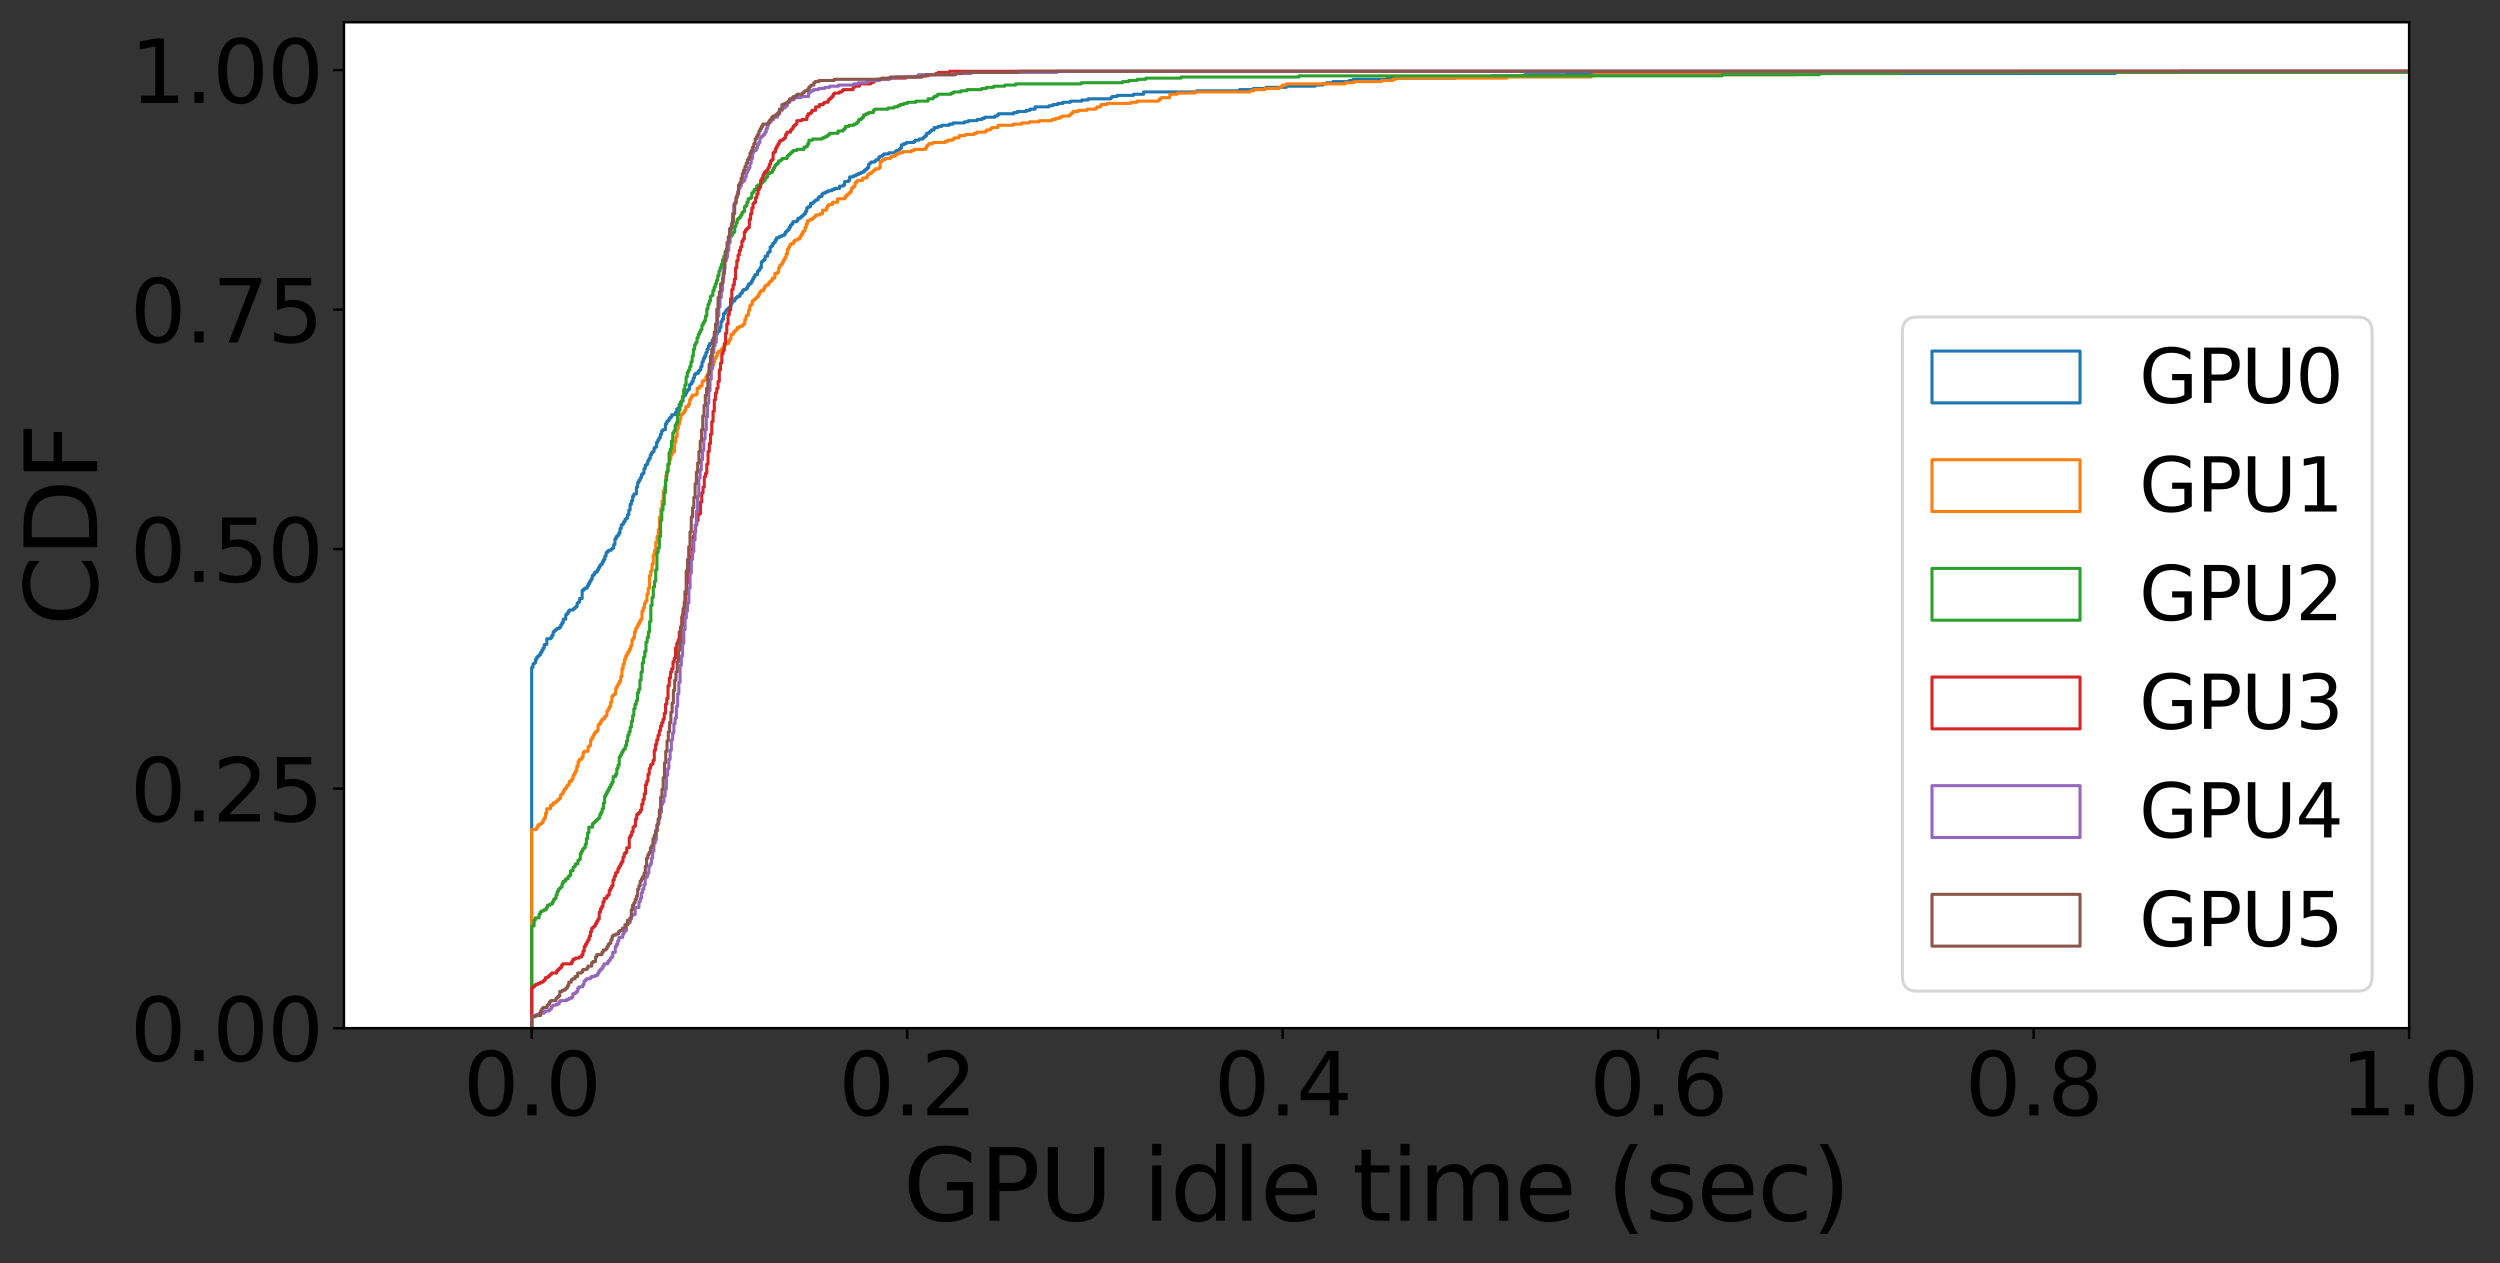 <?xml version="1.0" encoding="utf-8" standalone="no"?>
<!DOCTYPE svg PUBLIC "-//W3C//DTD SVG 1.1//EN"
  "http://www.w3.org/Graphics/SVG/1.1/DTD/svg11.dtd">
<svg height="409.629pt" version="1.1" viewBox="0 0 810.578 409.629" width="810.578pt" xmlns="http://www.w3.org/2000/svg" xmlns:xlink="http://www.w3.org/1999/xlink">
 <rect x="0" y="0" width="810.578" height="409.629" fill="#333333" stroke="none"/>
 <defs>
  <style type="text/css">*{stroke-linecap:butt;stroke-linejoin:round;}</style>
 </defs>
 <g id="figure_1">
  <g id="patch_1">
   <path d="M 0 409.629 
L 810.578 409.629 
L 810.578 0 
L 0 0 
z
" style="fill:none;"/>
  </g>
  <g id="axes_1">
   <g id="patch_2">
    <path d="M 111.514 333.36 
L 781.114 333.36 
L 781.114 7.2 
L 111.514 7.2 
z
" style="fill:#ffffff;"/>
   </g>
   <g id="matplotlib.axis_1">
    <g id="xtick_1">
     <g id="line2d_1">
      <defs>
       <path d="M 0 0 
L 0 3.5 
" id="ma0ee5347f4" style="stroke:#000000;stroke-width:0.8;"/>
      </defs>
      <g>
       <use style="stroke:#000000;stroke-width:0.8;" x="172.386" xlink:href="#ma0ee5347f4" y="333.36"/>
      </g>
     </g>
     <g id="text_1">
      <!-- 0.0 -->
      <g transform="translate(150.122 361.636)scale(0.28 -0.28)">
       <defs>
        <path d="M 2034 4250 
Q 1547 4250 1301 3770 
Q 1056 3291 1056 2328 
Q 1056 1369 1301 889 
Q 1547 409 2034 409 
Q 2525 409 2770 889 
Q 3016 1369 3016 2328 
Q 3016 3291 2770 3770 
Q 2525 4250 2034 4250 
z
M 2034 4750 
Q 2819 4750 3233 4129 
Q 3647 3509 3647 2328 
Q 3647 1150 3233 529 
Q 2819 -91 2034 -91 
Q 1250 -91 836 529 
Q 422 1150 422 2328 
Q 422 3509 836 4129 
Q 1250 4750 2034 4750 
z
" id="DejaVuSans-30" transform="scale(0.016)"/>
        <path d="M 684 794 
L 1344 794 
L 1344 0 
L 684 0 
L 684 794 
z
" id="DejaVuSans-2e" transform="scale(0.016)"/>
       </defs>
       <use xlink:href="#DejaVuSans-30"/>
       <use x="63.623" xlink:href="#DejaVuSans-2e"/>
       <use x="95.41" xlink:href="#DejaVuSans-30"/>
      </g>
     </g>
    </g>
    <g id="xtick_2">
     <g id="line2d_2">
      <g>
       <use style="stroke:#000000;stroke-width:0.8;" x="294.132" xlink:href="#ma0ee5347f4" y="333.36"/>
      </g>
     </g>
     <g id="text_2">
      <!-- 0.2 -->
      <g transform="translate(271.868 361.636)scale(0.28 -0.28)">
       <defs>
        <path d="M 1228 531 
L 3431 531 
L 3431 0 
L 469 0 
L 469 531 
Q 828 903 1448 1529 
Q 2069 2156 2228 2338 
Q 2531 2678 2651 2914 
Q 2772 3150 2772 3378 
Q 2772 3750 2511 3984 
Q 2250 4219 1831 4219 
Q 1534 4219 1204 4116 
Q 875 4013 500 3803 
L 500 4441 
Q 881 4594 1212 4672 
Q 1544 4750 1819 4750 
Q 2544 4750 2975 4387 
Q 3406 4025 3406 3419 
Q 3406 3131 3298 2873 
Q 3191 2616 2906 2266 
Q 2828 2175 2409 1742 
Q 1991 1309 1228 531 
z
" id="DejaVuSans-32" transform="scale(0.016)"/>
       </defs>
       <use xlink:href="#DejaVuSans-30"/>
       <use x="63.623" xlink:href="#DejaVuSans-2e"/>
       <use x="95.41" xlink:href="#DejaVuSans-32"/>
      </g>
     </g>
    </g>
    <g id="xtick_3">
     <g id="line2d_3">
      <g>
       <use style="stroke:#000000;stroke-width:0.8;" x="415.877" xlink:href="#ma0ee5347f4" y="333.36"/>
      </g>
     </g>
     <g id="text_3">
      <!-- 0.4 -->
      <g transform="translate(393.613 361.636)scale(0.28 -0.28)">
       <defs>
        <path d="M 2419 4116 
L 825 1625 
L 2419 1625 
L 2419 4116 
z
M 2253 4666 
L 3047 4666 
L 3047 1625 
L 3713 1625 
L 3713 1100 
L 3047 1100 
L 3047 0 
L 2419 0 
L 2419 1100 
L 313 1100 
L 313 1709 
L 2253 4666 
z
" id="DejaVuSans-34" transform="scale(0.016)"/>
       </defs>
       <use xlink:href="#DejaVuSans-30"/>
       <use x="63.623" xlink:href="#DejaVuSans-2e"/>
       <use x="95.41" xlink:href="#DejaVuSans-34"/>
      </g>
     </g>
    </g>
    <g id="xtick_4">
     <g id="line2d_4">
      <g>
       <use style="stroke:#000000;stroke-width:0.8;" x="537.623" xlink:href="#ma0ee5347f4" y="333.36"/>
      </g>
     </g>
     <g id="text_4">
      <!-- 0.6 -->
      <g transform="translate(515.358 361.636)scale(0.28 -0.28)">
       <defs>
        <path d="M 2113 2584 
Q 1688 2584 1439 2293 
Q 1191 2003 1191 1497 
Q 1191 994 1439 701 
Q 1688 409 2113 409 
Q 2538 409 2786 701 
Q 3034 994 3034 1497 
Q 3034 2003 2786 2293 
Q 2538 2584 2113 2584 
z
M 3366 4563 
L 3366 3988 
Q 3128 4100 2886 4159 
Q 2644 4219 2406 4219 
Q 1781 4219 1451 3797 
Q 1122 3375 1075 2522 
Q 1259 2794 1537 2939 
Q 1816 3084 2150 3084 
Q 2853 3084 3261 2657 
Q 3669 2231 3669 1497 
Q 3669 778 3244 343 
Q 2819 -91 2113 -91 
Q 1303 -91 875 529 
Q 447 1150 447 2328 
Q 447 3434 972 4092 
Q 1497 4750 2381 4750 
Q 2619 4750 2861 4703 
Q 3103 4656 3366 4563 
z
" id="DejaVuSans-36" transform="scale(0.016)"/>
       </defs>
       <use xlink:href="#DejaVuSans-30"/>
       <use x="63.623" xlink:href="#DejaVuSans-2e"/>
       <use x="95.41" xlink:href="#DejaVuSans-36"/>
      </g>
     </g>
    </g>
    <g id="xtick_5">
     <g id="line2d_5">
      <g>
       <use style="stroke:#000000;stroke-width:0.8;" x="659.368" xlink:href="#ma0ee5347f4" y="333.36"/>
      </g>
     </g>
     <g id="text_5">
      <!-- 0.8 -->
      <g transform="translate(637.104 361.636)scale(0.28 -0.28)">
       <defs>
        <path d="M 2034 2216 
Q 1584 2216 1326 1975 
Q 1069 1734 1069 1313 
Q 1069 891 1326 650 
Q 1584 409 2034 409 
Q 2484 409 2743 651 
Q 3003 894 3003 1313 
Q 3003 1734 2745 1975 
Q 2488 2216 2034 2216 
z
M 1403 2484 
Q 997 2584 770 2862 
Q 544 3141 544 3541 
Q 544 4100 942 4425 
Q 1341 4750 2034 4750 
Q 2731 4750 3128 4425 
Q 3525 4100 3525 3541 
Q 3525 3141 3298 2862 
Q 3072 2584 2669 2484 
Q 3125 2378 3379 2068 
Q 3634 1759 3634 1313 
Q 3634 634 3220 271 
Q 2806 -91 2034 -91 
Q 1263 -91 848 271 
Q 434 634 434 1313 
Q 434 1759 690 2068 
Q 947 2378 1403 2484 
z
M 1172 3481 
Q 1172 3119 1398 2916 
Q 1625 2713 2034 2713 
Q 2441 2713 2670 2916 
Q 2900 3119 2900 3481 
Q 2900 3844 2670 4047 
Q 2441 4250 2034 4250 
Q 1625 4250 1398 4047 
Q 1172 3844 1172 3481 
z
" id="DejaVuSans-38" transform="scale(0.016)"/>
       </defs>
       <use xlink:href="#DejaVuSans-30"/>
       <use x="63.623" xlink:href="#DejaVuSans-2e"/>
       <use x="95.41" xlink:href="#DejaVuSans-38"/>
      </g>
     </g>
    </g>
    <g id="xtick_6">
     <g id="line2d_6">
      <g>
       <use style="stroke:#000000;stroke-width:0.8;" x="781.114" xlink:href="#ma0ee5347f4" y="333.36"/>
      </g>
     </g>
     <g id="text_6">
      <!-- 1.0 -->
      <g transform="translate(758.849 361.636)scale(0.28 -0.28)">
       <defs>
        <path d="M 794 531 
L 1825 531 
L 1825 4091 
L 703 3866 
L 703 4441 
L 1819 4666 
L 2450 4666 
L 2450 531 
L 3481 531 
L 3481 0 
L 794 0 
L 794 531 
z
" id="DejaVuSans-31" transform="scale(0.016)"/>
       </defs>
       <use xlink:href="#DejaVuSans-31"/>
       <use x="63.623" xlink:href="#DejaVuSans-2e"/>
       <use x="95.41" xlink:href="#DejaVuSans-30"/>
      </g>
     </g>
    </g>
    <g id="text_7">
     <!-- GPU idle time (sec) -->
     <g transform="translate(292.801 395.774)scale(0.32 -0.32)">
      <defs>
       <path d="M 3809 666 
L 3809 1919 
L 2778 1919 
L 2778 2438 
L 4434 2438 
L 4434 434 
Q 4069 175 3628 42 
Q 3188 -91 2688 -91 
Q 1594 -91 976 548 
Q 359 1188 359 2328 
Q 359 3472 976 4111 
Q 1594 4750 2688 4750 
Q 3144 4750 3555 4637 
Q 3966 4525 4313 4306 
L 4313 3634 
Q 3963 3931 3569 4081 
Q 3175 4231 2741 4231 
Q 1884 4231 1454 3753 
Q 1025 3275 1025 2328 
Q 1025 1384 1454 906 
Q 1884 428 2741 428 
Q 3075 428 3337 486 
Q 3600 544 3809 666 
z
" id="DejaVuSans-47" transform="scale(0.016)"/>
       <path d="M 1259 4147 
L 1259 2394 
L 2053 2394 
Q 2494 2394 2734 2622 
Q 2975 2850 2975 3272 
Q 2975 3691 2734 3919 
Q 2494 4147 2053 4147 
L 1259 4147 
z
M 628 4666 
L 2053 4666 
Q 2838 4666 3239 4311 
Q 3641 3956 3641 3272 
Q 3641 2581 3239 2228 
Q 2838 1875 2053 1875 
L 1259 1875 
L 1259 0 
L 628 0 
L 628 4666 
z
" id="DejaVuSans-50" transform="scale(0.016)"/>
       <path d="M 556 4666 
L 1191 4666 
L 1191 1831 
Q 1191 1081 1462 751 
Q 1734 422 2344 422 
Q 2950 422 3222 751 
Q 3494 1081 3494 1831 
L 3494 4666 
L 4128 4666 
L 4128 1753 
Q 4128 841 3676 375 
Q 3225 -91 2344 -91 
Q 1459 -91 1007 375 
Q 556 841 556 1753 
L 556 4666 
z
" id="DejaVuSans-55" transform="scale(0.016)"/>
       <path id="DejaVuSans-20" transform="scale(0.016)"/>
       <path d="M 603 3500 
L 1178 3500 
L 1178 0 
L 603 0 
L 603 3500 
z
M 603 4863 
L 1178 4863 
L 1178 4134 
L 603 4134 
L 603 4863 
z
" id="DejaVuSans-69" transform="scale(0.016)"/>
       <path d="M 2906 2969 
L 2906 4863 
L 3481 4863 
L 3481 0 
L 2906 0 
L 2906 525 
Q 2725 213 2448 61 
Q 2172 -91 1784 -91 
Q 1150 -91 751 415 
Q 353 922 353 1747 
Q 353 2572 751 3078 
Q 1150 3584 1784 3584 
Q 2172 3584 2448 3432 
Q 2725 3281 2906 2969 
z
M 947 1747 
Q 947 1113 1208 752 
Q 1469 391 1925 391 
Q 2381 391 2643 752 
Q 2906 1113 2906 1747 
Q 2906 2381 2643 2742 
Q 2381 3103 1925 3103 
Q 1469 3103 1208 2742 
Q 947 2381 947 1747 
z
" id="DejaVuSans-64" transform="scale(0.016)"/>
       <path d="M 603 4863 
L 1178 4863 
L 1178 0 
L 603 0 
L 603 4863 
z
" id="DejaVuSans-6c" transform="scale(0.016)"/>
       <path d="M 3597 1894 
L 3597 1613 
L 953 1613 
Q 991 1019 1311 708 
Q 1631 397 2203 397 
Q 2534 397 2845 478 
Q 3156 559 3463 722 
L 3463 178 
Q 3153 47 2828 -22 
Q 2503 -91 2169 -91 
Q 1331 -91 842 396 
Q 353 884 353 1716 
Q 353 2575 817 3079 
Q 1281 3584 2069 3584 
Q 2775 3584 3186 3129 
Q 3597 2675 3597 1894 
z
M 3022 2063 
Q 3016 2534 2758 2815 
Q 2500 3097 2075 3097 
Q 1594 3097 1305 2825 
Q 1016 2553 972 2059 
L 3022 2063 
z
" id="DejaVuSans-65" transform="scale(0.016)"/>
       <path d="M 1172 4494 
L 1172 3500 
L 2356 3500 
L 2356 3053 
L 1172 3053 
L 1172 1153 
Q 1172 725 1289 603 
Q 1406 481 1766 481 
L 2356 481 
L 2356 0 
L 1766 0 
Q 1100 0 847 248 
Q 594 497 594 1153 
L 594 3053 
L 172 3053 
L 172 3500 
L 594 3500 
L 594 4494 
L 1172 4494 
z
" id="DejaVuSans-74" transform="scale(0.016)"/>
       <path d="M 3328 2828 
Q 3544 3216 3844 3400 
Q 4144 3584 4550 3584 
Q 5097 3584 5394 3201 
Q 5691 2819 5691 2113 
L 5691 0 
L 5113 0 
L 5113 2094 
Q 5113 2597 4934 2840 
Q 4756 3084 4391 3084 
Q 3944 3084 3684 2787 
Q 3425 2491 3425 1978 
L 3425 0 
L 2847 0 
L 2847 2094 
Q 2847 2600 2669 2842 
Q 2491 3084 2119 3084 
Q 1678 3084 1418 2786 
Q 1159 2488 1159 1978 
L 1159 0 
L 581 0 
L 581 3500 
L 1159 3500 
L 1159 2956 
Q 1356 3278 1631 3431 
Q 1906 3584 2284 3584 
Q 2666 3584 2933 3390 
Q 3200 3197 3328 2828 
z
" id="DejaVuSans-6d" transform="scale(0.016)"/>
       <path d="M 1984 4856 
Q 1566 4138 1362 3434 
Q 1159 2731 1159 2009 
Q 1159 1288 1364 580 
Q 1569 -128 1984 -844 
L 1484 -844 
Q 1016 -109 783 600 
Q 550 1309 550 2009 
Q 550 2706 781 3412 
Q 1013 4119 1484 4856 
L 1984 4856 
z
" id="DejaVuSans-28" transform="scale(0.016)"/>
       <path d="M 2834 3397 
L 2834 2853 
Q 2591 2978 2328 3040 
Q 2066 3103 1784 3103 
Q 1356 3103 1142 2972 
Q 928 2841 928 2578 
Q 928 2378 1081 2264 
Q 1234 2150 1697 2047 
L 1894 2003 
Q 2506 1872 2764 1633 
Q 3022 1394 3022 966 
Q 3022 478 2636 193 
Q 2250 -91 1575 -91 
Q 1294 -91 989 -36 
Q 684 19 347 128 
L 347 722 
Q 666 556 975 473 
Q 1284 391 1588 391 
Q 1994 391 2212 530 
Q 2431 669 2431 922 
Q 2431 1156 2273 1281 
Q 2116 1406 1581 1522 
L 1381 1569 
Q 847 1681 609 1914 
Q 372 2147 372 2553 
Q 372 3047 722 3315 
Q 1072 3584 1716 3584 
Q 2034 3584 2315 3537 
Q 2597 3491 2834 3397 
z
" id="DejaVuSans-73" transform="scale(0.016)"/>
       <path d="M 3122 3366 
L 3122 2828 
Q 2878 2963 2633 3030 
Q 2388 3097 2138 3097 
Q 1578 3097 1268 2742 
Q 959 2388 959 1747 
Q 959 1106 1268 751 
Q 1578 397 2138 397 
Q 2388 397 2633 464 
Q 2878 531 3122 666 
L 3122 134 
Q 2881 22 2623 -34 
Q 2366 -91 2075 -91 
Q 1284 -91 818 406 
Q 353 903 353 1747 
Q 353 2603 823 3093 
Q 1294 3584 2113 3584 
Q 2378 3584 2631 3529 
Q 2884 3475 3122 3366 
z
" id="DejaVuSans-63" transform="scale(0.016)"/>
       <path d="M 513 4856 
L 1013 4856 
Q 1481 4119 1714 3412 
Q 1947 2706 1947 2009 
Q 1947 1309 1714 600 
Q 1481 -109 1013 -844 
L 513 -844 
Q 928 -128 1133 580 
Q 1338 1288 1338 2009 
Q 1338 2731 1133 3434 
Q 928 4138 513 4856 
z
" id="DejaVuSans-29" transform="scale(0.016)"/>
      </defs>
      <use xlink:href="#DejaVuSans-47"/>
      <use x="77.49" xlink:href="#DejaVuSans-50"/>
      <use x="137.793" xlink:href="#DejaVuSans-55"/>
      <use x="210.986" xlink:href="#DejaVuSans-20"/>
      <use x="242.773" xlink:href="#DejaVuSans-69"/>
      <use x="270.557" xlink:href="#DejaVuSans-64"/>
      <use x="334.033" xlink:href="#DejaVuSans-6c"/>
      <use x="361.816" xlink:href="#DejaVuSans-65"/>
      <use x="423.34" xlink:href="#DejaVuSans-20"/>
      <use x="455.127" xlink:href="#DejaVuSans-74"/>
      <use x="494.336" xlink:href="#DejaVuSans-69"/>
      <use x="522.119" xlink:href="#DejaVuSans-6d"/>
      <use x="619.531" xlink:href="#DejaVuSans-65"/>
      <use x="681.055" xlink:href="#DejaVuSans-20"/>
      <use x="712.842" xlink:href="#DejaVuSans-28"/>
      <use x="751.855" xlink:href="#DejaVuSans-73"/>
      <use x="803.955" xlink:href="#DejaVuSans-65"/>
      <use x="865.479" xlink:href="#DejaVuSans-63"/>
      <use x="920.459" xlink:href="#DejaVuSans-29"/>
     </g>
    </g>
   </g>
   <g id="matplotlib.axis_2">
    <g id="ytick_1">
     <g id="line2d_7">
      <defs>
       <path d="M 0 0 
L -3.5 0 
" id="mddb8e09e6a" style="stroke:#000000;stroke-width:0.8;"/>
      </defs>
      <g>
       <use style="stroke:#000000;stroke-width:0.8;" x="111.514" xlink:href="#mddb8e09e6a" y="333.36"/>
      </g>
     </g>
     <g id="text_8">
      <!-- 0.00 -->
      <g transform="translate(42.17 343.998)scale(0.28 -0.28)">
       <use xlink:href="#DejaVuSans-30"/>
       <use x="63.623" xlink:href="#DejaVuSans-2e"/>
       <use x="95.41" xlink:href="#DejaVuSans-30"/>
       <use x="159.033" xlink:href="#DejaVuSans-30"/>
      </g>
     </g>
    </g>
    <g id="ytick_2">
     <g id="line2d_8">
      <g>
       <use style="stroke:#000000;stroke-width:0.8;" x="111.514" xlink:href="#mddb8e09e6a" y="255.703"/>
      </g>
     </g>
     <g id="text_9">
      <!-- 0.25 -->
      <g transform="translate(42.17 266.341)scale(0.28 -0.28)">
       <defs>
        <path d="M 691 4666 
L 3169 4666 
L 3169 4134 
L 1269 4134 
L 1269 2991 
Q 1406 3038 1543 3061 
Q 1681 3084 1819 3084 
Q 2600 3084 3056 2656 
Q 3513 2228 3513 1497 
Q 3513 744 3044 326 
Q 2575 -91 1722 -91 
Q 1428 -91 1123 -41 
Q 819 9 494 109 
L 494 744 
Q 775 591 1075 516 
Q 1375 441 1709 441 
Q 2250 441 2565 725 
Q 2881 1009 2881 1497 
Q 2881 1984 2565 2268 
Q 2250 2553 1709 2553 
Q 1456 2553 1204 2497 
Q 953 2441 691 2322 
L 691 4666 
z
" id="DejaVuSans-35" transform="scale(0.016)"/>
       </defs>
       <use xlink:href="#DejaVuSans-30"/>
       <use x="63.623" xlink:href="#DejaVuSans-2e"/>
       <use x="95.41" xlink:href="#DejaVuSans-32"/>
       <use x="159.033" xlink:href="#DejaVuSans-35"/>
      </g>
     </g>
    </g>
    <g id="ytick_3">
     <g id="line2d_9">
      <g>
       <use style="stroke:#000000;stroke-width:0.8;" x="111.514" xlink:href="#mddb8e09e6a" y="178.046"/>
      </g>
     </g>
     <g id="text_10">
      <!-- 0.50 -->
      <g transform="translate(42.17 188.684)scale(0.28 -0.28)">
       <use xlink:href="#DejaVuSans-30"/>
       <use x="63.623" xlink:href="#DejaVuSans-2e"/>
       <use x="95.41" xlink:href="#DejaVuSans-35"/>
       <use x="159.033" xlink:href="#DejaVuSans-30"/>
      </g>
     </g>
    </g>
    <g id="ytick_4">
     <g id="line2d_10">
      <g>
       <use style="stroke:#000000;stroke-width:0.8;" x="111.514" xlink:href="#mddb8e09e6a" y="100.389"/>
      </g>
     </g>
     <g id="text_11">
      <!-- 0.75 -->
      <g transform="translate(42.17 111.026)scale(0.28 -0.28)">
       <defs>
        <path d="M 525 4666 
L 3525 4666 
L 3525 4397 
L 1831 0 
L 1172 0 
L 2766 4134 
L 525 4134 
L 525 4666 
z
" id="DejaVuSans-37" transform="scale(0.016)"/>
       </defs>
       <use xlink:href="#DejaVuSans-30"/>
       <use x="63.623" xlink:href="#DejaVuSans-2e"/>
       <use x="95.41" xlink:href="#DejaVuSans-37"/>
       <use x="159.033" xlink:href="#DejaVuSans-35"/>
      </g>
     </g>
    </g>
    <g id="ytick_5">
     <g id="line2d_11">
      <g>
       <use style="stroke:#000000;stroke-width:0.8;" x="111.514" xlink:href="#mddb8e09e6a" y="22.731"/>
      </g>
     </g>
     <g id="text_12">
      <!-- 1.00 -->
      <g transform="translate(42.17 33.369)scale(0.28 -0.28)">
       <use xlink:href="#DejaVuSans-31"/>
       <use x="63.623" xlink:href="#DejaVuSans-2e"/>
       <use x="95.41" xlink:href="#DejaVuSans-30"/>
       <use x="159.033" xlink:href="#DejaVuSans-30"/>
      </g>
     </g>
    </g>
    <g id="text_13">
     <!-- CDF -->
     <g transform="translate(31.515 202.975)rotate(-90)scale(0.32 -0.32)">
      <defs>
       <path d="M 4122 4306 
L 4122 3641 
Q 3803 3938 3442 4084 
Q 3081 4231 2675 4231 
Q 1875 4231 1450 3742 
Q 1025 3253 1025 2328 
Q 1025 1406 1450 917 
Q 1875 428 2675 428 
Q 3081 428 3442 575 
Q 3803 722 4122 1019 
L 4122 359 
Q 3791 134 3420 21 
Q 3050 -91 2638 -91 
Q 1578 -91 968 557 
Q 359 1206 359 2328 
Q 359 3453 968 4101 
Q 1578 4750 2638 4750 
Q 3056 4750 3426 4639 
Q 3797 4528 4122 4306 
z
" id="DejaVuSans-43" transform="scale(0.016)"/>
       <path d="M 1259 4147 
L 1259 519 
L 2022 519 
Q 2988 519 3436 956 
Q 3884 1394 3884 2338 
Q 3884 3275 3436 3711 
Q 2988 4147 2022 4147 
L 1259 4147 
z
M 628 4666 
L 1925 4666 
Q 3281 4666 3915 4102 
Q 4550 3538 4550 2338 
Q 4550 1131 3912 565 
Q 3275 0 1925 0 
L 628 0 
L 628 4666 
z
" id="DejaVuSans-44" transform="scale(0.016)"/>
       <path d="M 628 4666 
L 3309 4666 
L 3309 4134 
L 1259 4134 
L 1259 2759 
L 3109 2759 
L 3109 2228 
L 1259 2228 
L 1259 0 
L 628 0 
L 628 4666 
z
" id="DejaVuSans-46" transform="scale(0.016)"/>
      </defs>
      <use xlink:href="#DejaVuSans-43"/>
      <use x="69.824" xlink:href="#DejaVuSans-44"/>
      <use x="146.826" xlink:href="#DejaVuSans-46"/>
     </g>
    </g>
   </g>
   <g id="patch_3">
    <path clip-path="url(#p536ab3580f)" d="M 172.387 333.36 
L 172.387 216.409 
L 172.796 216.409 
L 172.796 215.291 
L 173.205 215.291 
L 173.205 214.919 
L 173.614 214.919 
L 173.614 213.802 
L 174.023 213.802 
L 174.023 213.057 
L 174.433 213.057 
L 174.433 212.684 
L 174.842 212.684 
L 174.842 212.312 
L 175.251 212.312 
L 175.251 211.567 
L 175.66 211.567 
L 175.66 210.822 
L 176.069 210.822 
L 176.069 210.077 
L 176.478 210.077 
L 176.478 208.96 
L 177.296 208.96 
L 177.296 207.097 
L 178.524 207.097 
L 178.524 206.725 
L 178.933 206.725 
L 178.933 205.98 
L 179.342 205.98 
L 179.342 204.863 
L 179.751 204.863 
L 179.751 204.49 
L 180.16 204.49 
L 180.16 204.118 
L 180.569 204.118 
L 180.569 203.745 
L 181.387 203.745 
L 181.387 203.373 
L 181.796 203.373 
L 181.796 202.628 
L 182.205 202.628 
L 182.205 201.883 
L 182.614 201.883 
L 182.614 200.766 
L 183.433 200.766 
L 183.433 199.276 
L 183.842 199.276 
L 183.842 198.903 
L 184.251 198.903 
L 184.251 198.158 
L 184.66 198.158 
L 184.66 197.786 
L 185.887 197.786 
L 185.887 197.413 
L 186.296 197.413 
L 186.296 197.041 
L 186.705 197.041 
L 186.705 196.669 
L 187.115 196.669 
L 187.115 195.551 
L 187.524 195.551 
L 187.524 195.179 
L 187.933 195.179 
L 187.933 194.061 
L 188.751 194.061 
L 188.751 191.454 
L 189.16 191.454 
L 189.16 191.082 
L 189.569 191.082 
L 189.569 190.709 
L 190.387 190.709 
L 190.387 189.964 
L 190.796 189.964 
L 190.796 189.219 
L 191.205 189.219 
L 191.205 188.474 
L 191.615 188.474 
L 191.615 187.73 
L 192.024 187.73 
L 192.024 186.612 
L 192.433 186.612 
L 192.433 186.24 
L 192.842 186.24 
L 192.842 185.495 
L 193.66 185.495 
L 193.66 184.75 
L 194.069 184.75 
L 194.069 184.005 
L 194.478 184.005 
L 194.478 183.26 
L 194.887 183.26 
L 194.887 182.888 
L 195.296 182.888 
L 195.296 182.143 
L 195.706 182.143 
L 195.706 181.398 
L 196.115 181.398 
L 196.115 180.28 
L 196.524 180.28 
L 196.524 179.163 
L 196.933 179.163 
L 196.933 178.791 
L 197.342 178.791 
L 197.342 178.418 
L 198.16 178.418 
L 198.16 178.046 
L 198.569 178.046 
L 198.569 177.673 
L 198.978 177.673 
L 198.978 176.556 
L 199.387 176.556 
L 199.387 174.694 
L 199.796 174.694 
L 199.796 173.949 
L 200.206 173.949 
L 200.206 173.576 
L 200.615 173.576 
L 200.615 172.831 
L 201.024 172.831 
L 201.024 171.342 
L 201.433 171.342 
L 201.433 170.224 
L 201.842 170.224 
L 201.842 169.852 
L 202.251 169.852 
L 202.251 169.107 
L 202.66 169.107 
L 202.66 168.362 
L 203.069 168.362 
L 203.069 167.989 
L 203.478 167.989 
L 203.478 166.872 
L 203.887 166.872 
L 203.887 165.382 
L 204.297 165.382 
L 204.297 163.52 
L 204.706 163.52 
L 204.706 162.403 
L 205.115 162.403 
L 205.115 160.913 
L 205.524 160.913 
L 205.524 160.168 
L 206.342 160.168 
L 206.342 157.933 
L 206.751 157.933 
L 206.751 156.443 
L 207.16 156.443 
L 207.16 155.698 
L 207.569 155.698 
L 207.569 154.953 
L 207.978 154.953 
L 207.978 153.836 
L 208.387 153.836 
L 208.387 153.464 
L 208.797 153.464 
L 208.797 151.974 
L 209.206 151.974 
L 209.206 150.856 
L 209.615 150.856 
L 209.615 150.484 
L 210.024 150.484 
L 210.024 149.367 
L 210.433 149.367 
L 210.433 148.622 
L 210.842 148.622 
L 210.842 147.504 
L 211.251 147.504 
L 211.251 146.759 
L 211.66 146.759 
L 211.66 146.387 
L 212.069 146.387 
L 212.069 145.27 
L 212.478 145.27 
L 212.478 144.897 
L 212.888 144.897 
L 212.888 143.407 
L 213.297 143.407 
L 213.297 142.662 
L 213.706 142.662 
L 213.706 141.917 
L 214.115 141.917 
L 214.115 140.8 
L 214.524 140.8 
L 214.524 139.683 
L 214.933 139.683 
L 214.933 139.31 
L 215.751 139.31 
L 215.751 137.448 
L 216.16 137.448 
L 216.16 136.703 
L 216.569 136.703 
L 216.569 136.331 
L 216.978 136.331 
L 216.978 135.586 
L 217.388 135.586 
L 217.388 135.213 
L 217.797 135.213 
L 217.797 134.468 
L 219.024 134.468 
L 219.024 133.723 
L 219.433 133.723 
L 219.433 132.606 
L 219.842 132.606 
L 219.842 132.234 
L 220.251 132.234 
L 220.251 131.116 
L 220.66 131.116 
L 220.66 130.371 
L 221.069 130.371 
L 221.069 129.999 
L 221.479 129.999 
L 221.479 128.509 
L 221.888 128.509 
L 221.888 128.137 
L 222.297 128.137 
L 222.297 127.392 
L 222.706 127.392 
L 222.706 126.647 
L 223.115 126.647 
L 223.115 126.274 
L 223.524 126.274 
L 223.524 124.784 
L 223.933 124.784 
L 223.933 124.412 
L 224.342 124.412 
L 224.342 123.667 
L 224.751 123.667 
L 224.751 122.55 
L 225.16 122.55 
L 225.16 121.432 
L 225.569 121.432 
L 225.569 121.06 
L 226.388 121.06 
L 226.388 120.315 
L 226.797 120.315 
L 226.797 119.943 
L 227.206 119.943 
L 227.206 118.825 
L 227.615 118.825 
L 227.615 117.335 
L 228.024 117.335 
L 228.024 116.218 
L 228.433 116.218 
L 228.433 115.473 
L 228.842 115.473 
L 228.842 114.356 
L 229.251 114.356 
L 229.251 113.238 
L 229.66 113.238 
L 229.66 112.121 
L 230.07 112.121 
L 230.07 111.376 
L 230.888 111.376 
L 230.888 110.259 
L 231.297 110.259 
L 231.297 109.514 
L 232.115 109.514 
L 232.115 108.396 
L 232.524 108.396 
L 232.524 107.651 
L 232.933 107.651 
L 232.933 107.279 
L 233.342 107.279 
L 233.342 106.162 
L 233.751 106.162 
L 233.751 104.299 
L 234.16 104.299 
L 234.16 103.554 
L 234.57 103.554 
L 234.57 101.692 
L 234.979 101.692 
L 234.979 101.32 
L 235.388 101.32 
L 235.388 100.575 
L 235.797 100.575 
L 235.797 100.202 
L 236.206 100.202 
L 236.206 99.83 
L 236.615 99.83 
L 236.615 99.457 
L 237.024 99.457 
L 237.024 98.34 
L 237.433 98.34 
L 237.433 97.595 
L 238.251 97.595 
L 238.251 96.85 
L 238.661 96.85 
L 238.661 96.478 
L 239.07 96.478 
L 239.07 96.105 
L 239.888 96.105 
L 239.888 95.36 
L 240.297 95.36 
L 240.297 94.988 
L 240.706 94.988 
L 240.706 94.243 
L 241.115 94.243 
L 241.115 93.871 
L 241.933 93.871 
L 241.933 93.498 
L 242.342 93.498 
L 242.342 92.753 
L 242.751 92.753 
L 242.751 92.008 
L 243.57 92.008 
L 243.57 91.263 
L 243.979 91.263 
L 243.979 90.518 
L 244.388 90.518 
L 244.388 89.774 
L 244.797 89.774 
L 244.797 89.029 
L 245.615 89.029 
L 245.615 87.911 
L 246.024 87.911 
L 246.024 87.539 
L 246.433 87.539 
L 246.433 86.794 
L 246.842 86.794 
L 246.842 84.932 
L 247.252 84.932 
L 247.252 84.559 
L 247.661 84.559 
L 247.661 84.187 
L 248.07 84.187 
L 248.07 83.069 
L 248.888 83.069 
L 248.888 81.952 
L 249.297 81.952 
L 249.297 81.58 
L 249.706 81.58 
L 249.706 80.09 
L 250.115 80.09 
L 250.115 79.717 
L 250.524 79.717 
L 250.524 78.972 
L 250.933 78.972 
L 250.933 78.6 
L 251.342 78.6 
L 251.342 77.855 
L 251.752 77.855 
L 251.752 77.11 
L 252.57 77.11 
L 252.57 76.738 
L 253.388 76.738 
L 253.388 76.365 
L 254.206 76.365 
L 254.206 75.993 
L 254.615 75.993 
L 254.615 75.248 
L 255.024 75.248 
L 255.024 74.875 
L 255.433 74.875 
L 255.433 74.503 
L 255.843 74.503 
L 255.843 73.758 
L 256.252 73.758 
L 256.252 73.013 
L 256.661 73.013 
L 256.661 72.641 
L 257.07 72.641 
L 257.07 71.896 
L 258.297 71.896 
L 258.297 71.523 
L 258.706 71.523 
L 258.706 70.778 
L 259.524 70.778 
L 259.524 70.406 
L 259.933 70.406 
L 259.933 70.033 
L 260.343 70.033 
L 260.343 69.661 
L 260.752 69.661 
L 260.752 69.288 
L 261.161 69.288 
L 261.161 68.544 
L 261.57 68.544 
L 261.57 67.426 
L 261.979 67.426 
L 261.979 67.054 
L 262.797 67.054 
L 262.797 65.936 
L 263.615 65.936 
L 263.615 65.564 
L 264.024 65.564 
L 264.024 65.191 
L 264.434 65.191 
L 264.434 64.819 
L 265.252 64.819 
L 265.252 64.074 
L 265.661 64.074 
L 265.661 63.702 
L 266.479 63.702 
L 266.479 62.957 
L 266.888 62.957 
L 266.888 62.584 
L 267.706 62.584 
L 267.706 62.212 
L 268.524 62.212 
L 268.524 61.839 
L 269.752 61.839 
L 269.752 61.467 
L 270.57 61.467 
L 270.57 61.094 
L 272.206 61.094 
L 272.206 60.35 
L 273.434 60.35 
L 273.434 59.977 
L 273.843 59.977 
L 273.843 58.86 
L 275.07 58.86 
L 275.07 58.487 
L 275.479 58.487 
L 275.479 57.37 
L 276.706 57.37 
L 276.706 56.997 
L 277.525 56.997 
L 277.525 56.625 
L 278.343 56.625 
L 278.343 56.252 
L 279.161 56.252 
L 279.161 55.88 
L 279.979 55.88 
L 279.979 55.508 
L 280.388 55.508 
L 280.388 55.135 
L 280.797 55.135 
L 280.797 54.763 
L 281.206 54.763 
L 281.206 54.39 
L 281.616 54.39 
L 281.616 53.273 
L 282.025 53.273 
L 282.025 52.9 
L 282.434 52.9 
L 282.434 52.528 
L 283.661 52.528 
L 283.661 52.155 
L 284.07 52.155 
L 284.07 51.783 
L 284.888 51.783 
L 284.888 51.038 
L 285.297 51.038 
L 285.297 50.666 
L 286.116 50.666 
L 286.116 50.293 
L 286.525 50.293 
L 286.525 49.921 
L 288.161 49.921 
L 288.161 49.548 
L 290.207 49.548 
L 290.207 49.176 
L 290.616 49.176 
L 290.616 48.803 
L 291.434 48.803 
L 291.434 48.431 
L 291.843 48.431 
L 291.843 48.058 
L 292.252 48.058 
L 292.252 46.941 
L 293.07 46.941 
L 293.07 46.569 
L 293.888 46.569 
L 293.888 46.196 
L 296.343 46.196 
L 296.343 45.824 
L 296.752 45.824 
L 296.752 45.451 
L 297.979 45.451 
L 297.979 45.079 
L 299.207 45.079 
L 299.207 44.706 
L 299.616 44.706 
L 299.616 44.334 
L 300.025 44.334 
L 300.025 43.961 
L 300.434 43.961 
L 300.434 43.217 
L 301.252 43.217 
L 301.252 42.844 
L 301.661 42.844 
L 301.661 42.472 
L 302.07 42.472 
L 302.07 42.099 
L 302.888 42.099 
L 302.888 41.354 
L 304.116 41.354 
L 304.116 40.982 
L 305.343 40.982 
L 305.343 40.609 
L 307.798 40.609 
L 307.798 40.237 
L 309.025 40.237 
L 309.025 39.864 
L 312.707 39.864 
L 312.707 39.492 
L 313.934 39.492 
L 313.934 39.12 
L 316.798 39.12 
L 316.798 38.747 
L 318.434 38.747 
L 318.434 38.375 
L 319.252 38.375 
L 319.252 38.002 
L 322.525 38.002 
L 322.525 37.63 
L 323.343 37.63 
L 323.343 37.257 
L 323.752 37.257 
L 323.752 36.885 
L 328.661 36.885 
L 328.661 36.512 
L 329.889 36.512 
L 329.889 36.14 
L 332.752 36.14 
L 332.752 35.767 
L 333.98 35.767 
L 333.98 35.395 
L 335.616 35.395 
L 335.616 34.65 
L 340.116 34.65 
L 340.116 34.278 
L 341.343 34.278 
L 341.343 33.905 
L 342.98 33.905 
L 342.98 33.533 
L 344.616 33.533 
L 344.616 33.16 
L 347.071 33.16 
L 347.071 32.788 
L 350.753 32.788 
L 350.753 32.415 
L 352.798 32.415 
L 352.798 32.043 
L 360.162 32.043 
L 360.162 31.67 
L 360.571 31.67 
L 360.571 31.298 
L 362.207 31.298 
L 362.207 30.925 
L 367.526 30.925 
L 367.526 30.553 
L 370.798 30.553 
L 370.798 29.808 
L 387.98 29.808 
L 387.98 29.436 
L 401.89 29.436 
L 401.89 29.063 
L 406.39 29.063 
L 406.39 28.691 
L 410.481 28.691 
L 410.481 28.318 
L 417.026 28.318 
L 417.026 27.946 
L 426.435 27.946 
L 426.435 27.573 
L 428.89 27.573 
L 428.89 27.201 
L 430.117 27.201 
L 430.117 26.828 
L 432.163 26.828 
L 432.163 26.456 
L 437.481 26.456 
L 437.481 26.084 
L 438.708 26.084 
L 438.708 25.711 
L 449.754 25.711 
L 449.754 25.339 
L 471.845 25.339 
L 471.845 24.966 
L 483.709 24.966 
L 483.709 24.594 
L 494.345 24.594 
L 494.345 24.221 
L 508.254 24.221 
L 508.254 23.849 
L 685.802 23.849 
L 685.802 23.476 
L 707.484 23.476 
L 707.484 23.104 
L 811.578 23.104 
L 811.578 23.104 
" style="fill:none;stroke:#1f77b4;stroke-linejoin:miter;"/>
   </g>
   <g id="patch_4">
    <path clip-path="url(#p536ab3580f)" d="M 172.387 333.36 
L 172.387 268.925 
L 174.013 268.925 
L 174.013 268.18 
L 174.419 268.18 
L 174.419 267.435 
L 175.232 267.435 
L 175.232 267.063 
L 175.639 267.063 
L 175.639 266.69 
L 176.045 266.69 
L 176.045 265.945 
L 176.452 265.945 
L 176.452 265.2 
L 176.858 265.2 
L 176.858 263.711 
L 177.265 263.711 
L 177.265 262.221 
L 178.484 262.221 
L 178.484 261.103 
L 179.297 261.103 
L 179.297 260.359 
L 180.11 260.359 
L 180.11 259.986 
L 180.516 259.986 
L 180.516 259.614 
L 180.923 259.614 
L 180.923 259.241 
L 181.329 259.241 
L 181.329 258.869 
L 181.736 258.869 
L 181.736 257.751 
L 182.142 257.751 
L 182.142 257.379 
L 182.549 257.379 
L 182.549 256.634 
L 182.955 256.634 
L 182.955 255.889 
L 183.362 255.889 
L 183.362 255.517 
L 183.768 255.517 
L 183.768 254.772 
L 184.174 254.772 
L 184.174 254.399 
L 184.581 254.399 
L 184.581 253.282 
L 185.394 253.282 
L 185.394 252.537 
L 185.8 252.537 
L 185.8 251.42 
L 186.207 251.42 
L 186.207 250.675 
L 186.613 250.675 
L 186.613 249.93 
L 187.02 249.93 
L 187.02 248.44 
L 187.426 248.44 
L 187.426 246.95 
L 187.833 246.95 
L 187.833 246.205 
L 188.645 246.205 
L 188.645 245.46 
L 189.052 245.46 
L 189.052 243.97 
L 189.458 243.97 
L 189.458 243.598 
L 190.678 243.598 
L 190.678 242.108 
L 191.084 242.108 
L 191.084 241.736 
L 191.491 241.736 
L 191.491 239.873 
L 191.897 239.873 
L 191.897 239.129 
L 192.304 239.129 
L 192.304 238.384 
L 192.71 238.384 
L 192.71 237.639 
L 193.117 237.639 
L 193.117 237.266 
L 193.523 237.266 
L 193.523 236.894 
L 193.929 236.894 
L 193.929 235.032 
L 194.336 235.032 
L 194.336 234.659 
L 194.742 234.659 
L 194.742 233.914 
L 195.149 233.914 
L 195.149 233.169 
L 195.962 233.169 
L 195.962 232.424 
L 196.368 232.424 
L 196.368 232.052 
L 196.775 232.052 
L 196.775 230.562 
L 197.181 230.562 
L 197.181 229.817 
L 197.588 229.817 
L 197.588 229.072 
L 197.994 229.072 
L 197.994 227.582 
L 198.401 227.582 
L 198.401 225.72 
L 198.807 225.72 
L 198.807 225.348 
L 199.213 225.348 
L 199.213 224.975 
L 199.62 224.975 
L 199.62 223.113 
L 200.026 223.113 
L 200.026 222.368 
L 200.433 222.368 
L 200.433 221.623 
L 200.839 221.623 
L 200.839 220.878 
L 201.246 220.878 
L 201.246 219.388 
L 201.652 219.388 
L 201.652 216.781 
L 202.059 216.781 
L 202.059 215.291 
L 202.465 215.291 
L 202.465 213.802 
L 202.872 213.802 
L 202.872 212.684 
L 203.278 212.684 
L 203.278 211.939 
L 203.685 211.939 
L 203.685 211.194 
L 204.091 211.194 
L 204.091 210.449 
L 204.497 210.449 
L 204.497 209.332 
L 204.904 209.332 
L 204.904 207.47 
L 205.31 207.47 
L 205.31 206.725 
L 205.717 206.725 
L 205.717 204.863 
L 206.123 204.863 
L 206.123 203.745 
L 206.53 203.745 
L 206.53 203 
L 206.936 203 
L 206.936 202.255 
L 207.343 202.255 
L 207.343 201.51 
L 207.749 201.51 
L 207.749 200.766 
L 208.156 200.766 
L 208.156 198.158 
L 208.562 198.158 
L 208.562 197.041 
L 208.968 197.041 
L 208.968 195.551 
L 209.375 195.551 
L 209.375 194.806 
L 209.781 194.806 
L 209.781 192.572 
L 210.188 192.572 
L 210.188 190.709 
L 210.594 190.709 
L 210.594 186.612 
L 211.001 186.612 
L 211.001 185.122 
L 211.407 185.122 
L 211.407 182.888 
L 211.814 182.888 
L 211.814 179.908 
L 212.22 179.908 
L 212.22 178.418 
L 212.627 178.418 
L 212.627 175.811 
L 213.033 175.811 
L 213.033 173.949 
L 213.44 173.949 
L 213.44 171.714 
L 213.846 171.714 
L 213.846 167.617 
L 214.252 167.617 
L 214.252 165.01 
L 214.659 165.01 
L 214.659 162.403 
L 215.065 162.403 
L 215.065 159.05 
L 215.472 159.05 
L 215.472 157.933 
L 215.878 157.933 
L 215.878 154.209 
L 216.285 154.209 
L 216.285 152.719 
L 216.691 152.719 
L 216.691 150.484 
L 217.098 150.484 
L 217.098 148.994 
L 217.504 148.994 
L 217.504 147.504 
L 217.911 147.504 
L 217.911 146.759 
L 218.317 146.759 
L 218.317 146.387 
L 218.724 146.387 
L 218.724 143.407 
L 219.13 143.407 
L 219.13 141.545 
L 219.536 141.545 
L 219.536 138.938 
L 219.943 138.938 
L 219.943 137.448 
L 220.349 137.448 
L 220.349 135.958 
L 220.756 135.958 
L 220.756 134.468 
L 221.162 134.468 
L 221.162 134.096 
L 221.569 134.096 
L 221.569 133.723 
L 221.975 133.723 
L 221.975 132.978 
L 222.382 132.978 
L 222.382 131.861 
L 223.195 131.861 
L 223.195 131.116 
L 223.601 131.116 
L 223.601 129.626 
L 224.008 129.626 
L 224.008 128.881 
L 224.414 128.881 
L 224.414 128.137 
L 225.633 128.137 
L 225.633 127.764 
L 226.04 127.764 
L 226.04 125.902 
L 226.853 125.902 
L 226.853 125.157 
L 227.666 125.157 
L 227.666 123.667 
L 228.072 123.667 
L 228.072 123.295 
L 228.885 123.295 
L 228.885 122.177 
L 229.291 122.177 
L 229.291 121.432 
L 229.698 121.432 
L 229.698 120.315 
L 230.104 120.315 
L 230.104 119.198 
L 230.511 119.198 
L 230.511 118.825 
L 230.917 118.825 
L 230.917 118.453 
L 231.324 118.453 
L 231.324 117.335 
L 231.73 117.335 
L 231.73 116.218 
L 232.137 116.218 
L 232.137 115.473 
L 232.543 115.473 
L 232.543 114.356 
L 232.95 114.356 
L 232.95 113.983 
L 233.763 113.983 
L 233.763 113.238 
L 234.169 113.238 
L 234.169 112.866 
L 234.575 112.866 
L 234.575 112.493 
L 234.982 112.493 
L 234.982 111.748 
L 235.388 111.748 
L 235.388 111.376 
L 236.201 111.376 
L 236.201 110.631 
L 236.608 110.631 
L 236.608 109.886 
L 237.014 109.886 
L 237.014 108.396 
L 237.827 108.396 
L 237.827 107.651 
L 238.234 107.651 
L 238.234 107.279 
L 238.64 107.279 
L 238.64 106.907 
L 239.047 106.907 
L 239.047 106.162 
L 239.859 106.162 
L 239.859 105.789 
L 240.672 105.789 
L 240.672 105.417 
L 241.079 105.417 
L 241.079 105.044 
L 241.485 105.044 
L 241.485 103.554 
L 241.892 103.554 
L 241.892 102.437 
L 242.298 102.437 
L 242.298 102.065 
L 242.705 102.065 
L 242.705 100.575 
L 243.111 100.575 
L 243.111 99.085 
L 243.518 99.085 
L 243.518 98.713 
L 243.924 98.713 
L 243.924 97.595 
L 244.331 97.595 
L 244.331 97.223 
L 244.737 97.223 
L 244.737 96.85 
L 245.143 96.85 
L 245.143 96.478 
L 245.55 96.478 
L 245.55 96.105 
L 245.956 96.105 
L 245.956 95.36 
L 246.363 95.36 
L 246.363 94.615 
L 246.769 94.615 
L 246.769 94.243 
L 247.582 94.243 
L 247.582 93.498 
L 247.989 93.498 
L 247.989 92.753 
L 248.395 92.753 
L 248.395 92.381 
L 249.208 92.381 
L 249.208 91.636 
L 249.614 91.636 
L 249.614 91.263 
L 250.021 91.263 
L 250.021 90.891 
L 250.427 90.891 
L 250.427 90.146 
L 251.24 90.146 
L 251.24 88.656 
L 252.053 88.656 
L 252.053 88.284 
L 252.46 88.284 
L 252.46 86.794 
L 252.866 86.794 
L 252.866 86.049 
L 253.273 86.049 
L 253.273 85.677 
L 253.679 85.677 
L 253.679 84.932 
L 254.086 84.932 
L 254.086 84.187 
L 254.492 84.187 
L 254.492 83.442 
L 254.898 83.442 
L 254.898 82.324 
L 255.305 82.324 
L 255.305 80.835 
L 255.711 80.835 
L 255.711 80.09 
L 256.118 80.09 
L 256.118 79.345 
L 256.524 79.345 
L 256.524 78.972 
L 257.337 78.972 
L 257.337 78.227 
L 257.744 78.227 
L 257.744 77.855 
L 258.557 77.855 
L 258.557 77.483 
L 259.37 77.483 
L 259.37 76.738 
L 259.776 76.738 
L 259.776 75.993 
L 260.182 75.993 
L 260.182 75.248 
L 260.589 75.248 
L 260.589 74.875 
L 260.995 74.875 
L 260.995 73.758 
L 261.402 73.758 
L 261.402 72.641 
L 261.808 72.641 
L 261.808 71.523 
L 262.621 71.523 
L 262.621 71.151 
L 263.434 71.151 
L 263.434 70.778 
L 263.841 70.778 
L 263.841 70.406 
L 264.247 70.406 
L 264.247 70.033 
L 264.654 70.033 
L 264.654 69.661 
L 265.873 69.661 
L 265.873 69.288 
L 266.686 69.288 
L 266.686 68.171 
L 267.905 68.171 
L 267.905 67.426 
L 268.312 67.426 
L 268.312 66.681 
L 268.718 66.681 
L 268.718 66.309 
L 269.937 66.309 
L 269.937 65.564 
L 271.563 65.564 
L 271.563 64.447 
L 274.002 64.447 
L 274.002 63.702 
L 274.409 63.702 
L 274.409 63.329 
L 274.815 63.329 
L 274.815 62.957 
L 275.221 62.957 
L 275.221 62.584 
L 275.628 62.584 
L 275.628 62.212 
L 276.034 62.212 
L 276.034 61.094 
L 276.441 61.094 
L 276.441 60.722 
L 276.847 60.722 
L 276.847 60.35 
L 277.254 60.35 
L 277.254 59.232 
L 277.66 59.232 
L 277.66 58.86 
L 278.067 58.86 
L 278.067 58.487 
L 279.693 58.487 
L 279.693 57.742 
L 280.912 57.742 
L 280.912 57.37 
L 281.318 57.37 
L 281.318 56.625 
L 281.725 56.625 
L 281.725 56.252 
L 282.538 56.252 
L 282.538 55.88 
L 282.944 55.88 
L 282.944 55.508 
L 283.351 55.508 
L 283.351 55.135 
L 283.757 55.135 
L 283.757 54.763 
L 284.977 54.763 
L 284.977 54.39 
L 285.383 54.39 
L 285.383 52.528 
L 285.789 52.528 
L 285.789 52.155 
L 286.196 52.155 
L 286.196 51.783 
L 287.009 51.783 
L 287.009 51.411 
L 288.635 51.411 
L 288.635 51.038 
L 289.041 51.038 
L 289.041 50.666 
L 290.26 50.666 
L 290.26 50.293 
L 290.667 50.293 
L 290.667 49.921 
L 291.48 49.921 
L 291.48 49.548 
L 292.699 49.548 
L 292.699 49.176 
L 295.544 49.176 
L 295.544 48.803 
L 296.357 48.803 
L 296.357 48.431 
L 300.016 48.431 
L 300.016 48.058 
L 300.422 48.058 
L 300.422 47.314 
L 300.828 47.314 
L 300.828 46.941 
L 301.235 46.941 
L 301.235 46.569 
L 302.454 46.569 
L 302.454 46.196 
L 306.519 46.196 
L 306.519 45.824 
L 307.332 45.824 
L 307.332 45.451 
L 308.958 45.451 
L 308.958 45.079 
L 309.364 45.079 
L 309.364 44.706 
L 310.99 44.706 
L 310.99 43.961 
L 313.022 43.961 
L 313.022 43.589 
L 315.867 43.589 
L 315.867 43.217 
L 316.68 43.217 
L 316.68 42.844 
L 319.526 42.844 
L 319.526 42.472 
L 319.932 42.472 
L 319.932 42.099 
L 321.151 42.099 
L 321.151 41.727 
L 321.558 41.727 
L 321.558 41.354 
L 323.59 41.354 
L 323.59 40.609 
L 328.468 40.609 
L 328.468 40.237 
L 331.313 40.237 
L 331.313 39.864 
L 333.752 39.864 
L 333.752 39.492 
L 337.003 39.492 
L 337.003 39.12 
L 341.068 39.12 
L 341.068 38.747 
L 342.287 38.747 
L 342.287 38.375 
L 343.507 38.375 
L 343.507 38.002 
L 344.32 38.002 
L 344.32 37.63 
L 346.758 37.63 
L 346.758 37.257 
L 347.165 37.257 
L 347.165 36.885 
L 347.571 36.885 
L 347.571 36.512 
L 347.978 36.512 
L 347.978 36.14 
L 349.604 36.14 
L 349.604 35.767 
L 352.449 35.767 
L 352.449 35.395 
L 355.294 35.395 
L 355.294 35.022 
L 355.701 35.022 
L 355.701 34.65 
L 356.92 34.65 
L 356.92 33.905 
L 358.952 33.905 
L 358.952 33.533 
L 366.675 33.533 
L 366.675 33.16 
L 368.707 33.16 
L 368.707 32.788 
L 375.617 32.788 
L 375.617 32.415 
L 376.024 32.415 
L 376.024 32.043 
L 376.43 32.043 
L 376.43 31.67 
L 379.275 31.67 
L 379.275 30.553 
L 381.714 30.553 
L 381.714 30.181 
L 387.404 30.181 
L 387.404 29.808 
L 405.289 29.808 
L 405.289 29.436 
L 406.508 29.436 
L 406.508 29.063 
L 410.166 29.063 
L 410.166 28.691 
L 414.637 28.691 
L 414.637 28.318 
L 415.45 28.318 
L 415.45 27.946 
L 415.857 27.946 
L 415.857 27.573 
L 417.076 27.573 
L 417.076 27.201 
L 436.18 27.201 
L 436.18 26.828 
L 439.025 26.828 
L 439.025 26.456 
L 447.967 26.456 
L 447.967 26.084 
L 451.625 26.084 
L 451.625 25.711 
L 452.438 25.711 
L 452.438 25.339 
L 488.613 25.339 
L 488.613 24.966 
L 515.846 24.966 
L 515.846 24.594 
L 516.659 24.594 
L 516.659 24.221 
L 582.099 24.221 
L 582.099 23.849 
L 594.293 23.849 
L 594.293 23.476 
L 654.855 23.476 
L 654.855 23.104 
L 811.578 23.104 
L 811.578 23.104 
" style="fill:none;stroke:#ff7f0e;stroke-linejoin:miter;"/>
   </g>
   <g id="patch_5">
    <path clip-path="url(#p536ab3580f)" d="M 172.387 333.36 
L 172.387 300.211 
L 173.176 300.211 
L 173.176 298.349 
L 173.57 298.349 
L 173.57 297.604 
L 174.753 297.604 
L 174.753 296.487 
L 175.147 296.487 
L 175.147 295.742 
L 175.541 295.742 
L 175.541 295.369 
L 176.33 295.369 
L 176.33 294.997 
L 177.118 294.997 
L 177.118 294.252 
L 177.512 294.252 
L 177.512 293.507 
L 178.301 293.507 
L 178.301 293.135 
L 179.089 293.135 
L 179.089 292.39 
L 179.483 292.39 
L 179.483 291.645 
L 179.878 291.645 
L 179.878 291.272 
L 180.272 291.272 
L 180.272 290.155 
L 180.666 290.155 
L 180.666 289.038 
L 181.06 289.038 
L 181.06 288.293 
L 181.455 288.293 
L 181.455 287.92 
L 181.849 287.92 
L 181.849 287.548 
L 182.243 287.548 
L 182.243 286.431 
L 182.637 286.431 
L 182.637 285.686 
L 183.426 285.686 
L 183.426 284.941 
L 184.214 284.941 
L 184.214 284.196 
L 184.609 284.196 
L 184.609 283.823 
L 185.003 283.823 
L 185.003 282.333 
L 185.791 282.333 
L 185.791 281.216 
L 186.186 281.216 
L 186.186 280.844 
L 186.58 280.844 
L 186.58 280.099 
L 187.368 280.099 
L 187.368 278.981 
L 187.763 278.981 
L 187.763 278.609 
L 188.157 278.609 
L 188.157 276.747 
L 188.551 276.747 
L 188.551 276.002 
L 188.945 276.002 
L 188.945 275.257 
L 189.34 275.257 
L 189.34 274.884 
L 189.734 274.884 
L 189.734 273.767 
L 190.128 273.767 
L 190.128 271.905 
L 190.522 271.905 
L 190.522 270.042 
L 190.917 270.042 
L 190.917 268.18 
L 192.099 268.18 
L 192.099 267.063 
L 192.494 267.063 
L 192.494 266.69 
L 192.888 266.69 
L 192.888 266.318 
L 193.282 266.318 
L 193.282 265.945 
L 193.676 265.945 
L 193.676 265.573 
L 194.07 265.573 
L 194.07 265.2 
L 194.465 265.2 
L 194.465 264.083 
L 194.859 264.083 
L 194.859 263.338 
L 195.253 263.338 
L 195.253 262.221 
L 195.647 262.221 
L 195.647 260.359 
L 196.042 260.359 
L 196.042 258.124 
L 196.436 258.124 
L 196.436 257.379 
L 196.83 257.379 
L 196.83 256.634 
L 197.224 256.634 
L 197.224 255.889 
L 197.619 255.889 
L 197.619 255.144 
L 198.013 255.144 
L 198.013 254.399 
L 198.407 254.399 
L 198.407 253.654 
L 198.801 253.654 
L 198.801 251.792 
L 199.59 251.792 
L 199.59 251.047 
L 199.984 251.047 
L 199.984 249.185 
L 200.378 249.185 
L 200.378 248.068 
L 200.773 248.068 
L 200.773 245.46 
L 201.167 245.46 
L 201.167 244.715 
L 201.561 244.715 
L 201.561 243.97 
L 201.955 243.97 
L 201.955 243.226 
L 202.35 243.226 
L 202.35 242.853 
L 202.744 242.853 
L 202.744 241.736 
L 203.138 241.736 
L 203.138 240.246 
L 203.532 240.246 
L 203.532 238.384 
L 203.927 238.384 
L 203.927 237.266 
L 204.321 237.266 
L 204.321 235.776 
L 204.715 235.776 
L 204.715 233.914 
L 205.109 233.914 
L 205.109 232.052 
L 205.504 232.052 
L 205.504 229.817 
L 205.898 229.817 
L 205.898 228.327 
L 206.292 228.327 
L 206.292 227.21 
L 206.686 227.21 
L 206.686 224.603 
L 207.081 224.603 
L 207.081 223.485 
L 207.475 223.485 
L 207.475 220.506 
L 207.869 220.506 
L 207.869 217.899 
L 208.263 217.899 
L 208.263 214.919 
L 208.658 214.919 
L 208.658 213.057 
L 209.052 213.057 
L 209.052 211.194 
L 209.446 211.194 
L 209.446 208.215 
L 209.84 208.215 
L 209.84 206.725 
L 210.234 206.725 
L 210.234 204.863 
L 210.629 204.863 
L 210.629 201.51 
L 211.023 201.51 
L 211.023 196.296 
L 211.417 196.296 
L 211.417 193.689 
L 211.811 193.689 
L 211.811 190.337 
L 212.206 190.337 
L 212.206 188.474 
L 212.6 188.474 
L 212.6 184.75 
L 212.994 184.75 
L 212.994 179.163 
L 213.388 179.163 
L 213.388 177.673 
L 213.783 177.673 
L 213.783 173.949 
L 214.177 173.949 
L 214.177 168.734 
L 214.571 168.734 
L 214.571 165.382 
L 214.965 165.382 
L 214.965 163.52 
L 215.36 163.52 
L 215.36 159.795 
L 215.754 159.795 
L 215.754 155.698 
L 216.148 155.698 
L 216.148 153.091 
L 216.542 153.091 
L 216.542 150.484 
L 216.937 150.484 
L 216.937 146.759 
L 217.331 146.759 
L 217.331 145.642 
L 217.725 145.642 
L 217.725 143.035 
L 218.119 143.035 
L 218.119 140.428 
L 218.514 140.428 
L 218.514 139.683 
L 218.908 139.683 
L 218.908 137.82 
L 219.302 137.82 
L 219.302 137.076 
L 219.696 137.076 
L 219.696 134.468 
L 220.091 134.468 
L 220.091 132.978 
L 220.485 132.978 
L 220.485 131.489 
L 220.879 131.489 
L 220.879 129.999 
L 221.273 129.999 
L 221.273 128.509 
L 221.668 128.509 
L 221.668 126.274 
L 222.062 126.274 
L 222.062 124.784 
L 222.456 124.784 
L 222.456 122.177 
L 222.85 122.177 
L 222.85 120.687 
L 223.245 120.687 
L 223.245 119.943 
L 223.639 119.943 
L 223.639 118.825 
L 224.033 118.825 
L 224.033 117.335 
L 224.427 117.335 
L 224.427 115.473 
L 224.822 115.473 
L 224.822 113.238 
L 225.216 113.238 
L 225.216 111.748 
L 225.61 111.748 
L 225.61 111.004 
L 226.004 111.004 
L 226.004 109.514 
L 226.398 109.514 
L 226.398 108.396 
L 226.793 108.396 
L 226.793 107.651 
L 227.187 107.651 
L 227.187 106.907 
L 227.581 106.907 
L 227.581 105.417 
L 227.975 105.417 
L 227.975 104.672 
L 228.37 104.672 
L 228.37 103.927 
L 228.764 103.927 
L 228.764 102.437 
L 229.158 102.437 
L 229.158 100.202 
L 229.552 100.202 
L 229.552 98.713 
L 229.947 98.713 
L 229.947 97.595 
L 230.341 97.595 
L 230.341 96.105 
L 230.735 96.105 
L 230.735 95.733 
L 231.129 95.733 
L 231.129 94.243 
L 231.524 94.243 
L 231.524 93.126 
L 231.918 93.126 
L 231.918 92.008 
L 232.312 92.008 
L 232.312 90.891 
L 232.706 90.891 
L 232.706 89.401 
L 233.101 89.401 
L 233.101 87.911 
L 233.495 87.911 
L 233.495 86.794 
L 233.889 86.794 
L 233.889 85.677 
L 234.283 85.677 
L 234.283 84.187 
L 234.678 84.187 
L 234.678 83.069 
L 235.072 83.069 
L 235.072 81.58 
L 235.466 81.58 
L 235.466 80.835 
L 235.86 80.835 
L 235.86 79.345 
L 236.255 79.345 
L 236.255 78.6 
L 236.649 78.6 
L 236.649 76.738 
L 237.043 76.738 
L 237.043 76.365 
L 237.437 76.365 
L 237.437 75.62 
L 237.832 75.62 
L 237.832 75.248 
L 238.226 75.248 
L 238.226 73.385 
L 238.62 73.385 
L 238.62 72.268 
L 239.014 72.268 
L 239.014 71.151 
L 239.409 71.151 
L 239.409 70.778 
L 239.803 70.778 
L 239.803 70.406 
L 240.197 70.406 
L 240.197 69.661 
L 240.591 69.661 
L 240.591 68.916 
L 240.986 68.916 
L 240.986 68.544 
L 241.38 68.544 
L 241.38 67.054 
L 241.774 67.054 
L 241.774 66.681 
L 242.168 66.681 
L 242.168 65.564 
L 242.562 65.564 
L 242.562 64.447 
L 243.351 64.447 
L 243.351 64.074 
L 243.745 64.074 
L 243.745 62.584 
L 244.139 62.584 
L 244.139 62.212 
L 244.534 62.212 
L 244.534 61.467 
L 245.322 61.467 
L 245.322 60.35 
L 245.716 60.35 
L 245.716 59.977 
L 246.505 59.977 
L 246.505 59.605 
L 246.899 59.605 
L 246.899 59.232 
L 247.293 59.232 
L 247.293 58.86 
L 247.688 58.86 
L 247.688 58.487 
L 248.082 58.487 
L 248.082 57.742 
L 248.476 57.742 
L 248.476 57.37 
L 248.87 57.37 
L 248.87 56.252 
L 249.659 56.252 
L 249.659 55.88 
L 250.447 55.88 
L 250.447 55.135 
L 250.842 55.135 
L 250.842 54.39 
L 251.236 54.39 
L 251.236 53.645 
L 251.63 53.645 
L 251.63 53.273 
L 252.024 53.273 
L 252.024 52.9 
L 252.419 52.9 
L 252.419 52.155 
L 253.207 52.155 
L 253.207 51.783 
L 253.601 51.783 
L 253.601 51.411 
L 255.178 51.411 
L 255.178 50.666 
L 255.573 50.666 
L 255.573 50.293 
L 255.967 50.293 
L 255.967 49.921 
L 256.361 49.921 
L 256.361 49.548 
L 256.755 49.548 
L 256.755 49.176 
L 257.149 49.176 
L 257.149 48.803 
L 258.332 48.803 
L 258.332 48.431 
L 260.698 48.431 
L 260.698 47.686 
L 261.486 47.686 
L 261.486 47.314 
L 261.88 47.314 
L 261.88 46.569 
L 262.275 46.569 
L 262.275 45.451 
L 263.457 45.451 
L 263.457 45.079 
L 266.611 45.079 
L 266.611 44.706 
L 267.4 44.706 
L 267.4 44.334 
L 268.188 44.334 
L 268.188 43.961 
L 268.583 43.961 
L 268.583 43.589 
L 268.977 43.589 
L 268.977 43.217 
L 271.737 43.217 
L 271.737 42.472 
L 273.313 42.472 
L 273.313 42.099 
L 273.708 42.099 
L 273.708 41.727 
L 274.102 41.727 
L 274.102 40.982 
L 275.285 40.982 
L 275.285 40.609 
L 276.862 40.609 
L 276.862 40.237 
L 277.65 40.237 
L 277.65 39.864 
L 278.044 39.864 
L 278.044 39.492 
L 278.439 39.492 
L 278.439 38.747 
L 279.227 38.747 
L 279.227 38.375 
L 279.621 38.375 
L 279.621 38.002 
L 280.016 38.002 
L 280.016 37.257 
L 280.804 37.257 
L 280.804 36.885 
L 281.593 36.885 
L 281.593 36.512 
L 283.17 36.512 
L 283.17 35.767 
L 283.564 35.767 
L 283.564 35.395 
L 287.901 35.395 
L 287.901 35.022 
L 289.872 35.022 
L 289.872 34.65 
L 291.054 34.65 
L 291.054 34.278 
L 291.843 34.278 
L 291.843 33.905 
L 293.026 33.905 
L 293.026 33.533 
L 294.208 33.533 
L 294.208 33.16 
L 296.968 33.16 
L 296.968 32.788 
L 300.911 32.788 
L 300.911 32.043 
L 302.488 32.043 
L 302.488 31.67 
L 302.882 31.67 
L 302.882 31.298 
L 303.67 31.298 
L 303.67 30.925 
L 304.065 30.925 
L 304.065 30.553 
L 308.401 30.553 
L 308.401 30.181 
L 309.19 30.181 
L 309.19 29.808 
L 311.555 29.808 
L 311.555 29.436 
L 313.526 29.436 
L 313.526 29.063 
L 318.257 29.063 
L 318.257 28.691 
L 319.834 28.691 
L 319.834 28.318 
L 322.2 28.318 
L 322.2 27.946 
L 325.748 27.946 
L 325.748 27.573 
L 329.296 27.573 
L 329.296 27.201 
L 350.585 27.201 
L 350.585 26.828 
L 363.99 26.828 
L 363.99 26.456 
L 365.961 26.456 
L 365.961 26.084 
L 368.72 26.084 
L 368.72 25.711 
L 371.48 25.711 
L 371.48 25.339 
L 382.913 25.339 
L 382.913 24.966 
L 421.155 24.966 
L 421.155 24.594 
L 558.352 24.594 
L 558.352 24.221 
L 589.891 24.221 
L 589.891 23.849 
L 615.911 23.849 
L 615.911 23.476 
L 811.578 23.476 
L 811.578 23.476 
" style="fill:none;stroke:#2ca02c;stroke-linejoin:miter;"/>
   </g>
   <g id="patch_6">
    <path clip-path="url(#p536ab3580f)" d="M 172.388 333.36 
L 172.388 320.324 
L 172.793 320.324 
L 172.793 319.952 
L 173.199 319.952 
L 173.199 319.579 
L 173.604 319.579 
L 173.604 319.207 
L 174.415 319.207 
L 174.415 318.834 
L 175.227 318.834 
L 175.227 318.462 
L 176.038 318.462 
L 176.038 318.089 
L 176.443 318.089 
L 176.443 317.717 
L 176.849 317.717 
L 176.849 316.972 
L 177.66 316.972 
L 177.66 316.599 
L 178.065 316.599 
L 178.065 316.227 
L 178.471 316.227 
L 178.471 315.855 
L 178.876 315.855 
L 178.876 315.482 
L 180.499 315.482 
L 180.499 314.737 
L 180.904 314.737 
L 180.904 314.365 
L 181.31 314.365 
L 181.31 313.992 
L 181.715 313.992 
L 181.715 313.62 
L 182.121 313.62 
L 182.121 312.875 
L 182.526 312.875 
L 182.526 312.502 
L 185.365 312.502 
L 185.365 311.758 
L 185.771 311.758 
L 185.771 311.013 
L 186.582 311.013 
L 186.582 310.64 
L 187.799 310.64 
L 187.799 310.268 
L 188.61 310.268 
L 188.61 309.523 
L 189.015 309.523 
L 189.015 308.405 
L 189.421 308.405 
L 189.421 306.916 
L 189.826 306.916 
L 189.826 306.171 
L 190.232 306.171 
L 190.232 305.426 
L 190.637 305.426 
L 190.637 304.681 
L 191.043 304.681 
L 191.043 303.563 
L 191.449 303.563 
L 191.449 302.074 
L 191.854 302.074 
L 191.854 300.956 
L 192.26 300.956 
L 192.26 300.584 
L 192.665 300.584 
L 192.665 300.211 
L 193.071 300.211 
L 193.071 299.466 
L 193.476 299.466 
L 193.476 298.722 
L 193.882 298.722 
L 193.882 297.977 
L 194.287 297.977 
L 194.287 295.742 
L 194.693 295.742 
L 194.693 294.625 
L 195.098 294.625 
L 195.098 293.88 
L 195.504 293.88 
L 195.504 292.39 
L 195.91 292.39 
L 195.91 291.272 
L 196.721 291.272 
L 196.721 290.528 
L 197.126 290.528 
L 197.126 290.155 
L 197.532 290.155 
L 197.532 288.665 
L 197.937 288.665 
L 197.937 287.92 
L 198.343 287.92 
L 198.343 287.175 
L 198.748 287.175 
L 198.748 285.313 
L 199.154 285.313 
L 199.154 284.196 
L 199.56 284.196 
L 199.56 283.078 
L 199.965 283.078 
L 199.965 282.706 
L 200.371 282.706 
L 200.371 281.589 
L 200.776 281.589 
L 200.776 280.844 
L 201.182 280.844 
L 201.182 280.099 
L 201.587 280.099 
L 201.587 279.354 
L 201.993 279.354 
L 201.993 277.864 
L 202.398 277.864 
L 202.398 276.747 
L 202.804 276.747 
L 202.804 276.374 
L 203.209 276.374 
L 203.209 274.884 
L 204.021 274.884 
L 204.021 271.532 
L 204.426 271.532 
L 204.426 270.787 
L 204.832 270.787 
L 204.832 269.67 
L 205.237 269.67 
L 205.237 268.18 
L 205.643 268.18 
L 205.643 267.808 
L 206.048 267.808 
L 206.048 265.573 
L 206.454 265.573 
L 206.454 264.083 
L 206.859 264.083 
L 206.859 263.711 
L 207.265 263.711 
L 207.265 263.338 
L 207.671 263.338 
L 207.671 262.593 
L 208.076 262.593 
L 208.076 260.731 
L 208.482 260.731 
L 208.482 259.241 
L 208.887 259.241 
L 208.887 257.379 
L 209.293 257.379 
L 209.293 254.399 
L 209.698 254.399 
L 209.698 253.282 
L 210.104 253.282 
L 210.104 251.047 
L 210.509 251.047 
L 210.509 249.185 
L 210.915 249.185 
L 210.915 248.068 
L 211.32 248.068 
L 211.32 247.695 
L 211.726 247.695 
L 211.726 246.578 
L 212.132 246.578 
L 212.132 243.226 
L 212.537 243.226 
L 212.537 241.363 
L 212.943 241.363 
L 212.943 239.873 
L 213.348 239.873 
L 213.348 238.384 
L 213.754 238.384 
L 213.754 236.894 
L 214.159 236.894 
L 214.159 235.404 
L 214.565 235.404 
L 214.565 234.287 
L 214.97 234.287 
L 214.97 233.169 
L 215.376 233.169 
L 215.376 231.307 
L 215.782 231.307 
L 215.782 228.327 
L 216.187 228.327 
L 216.187 226.465 
L 216.593 226.465 
L 216.593 222.368 
L 216.998 222.368 
L 216.998 219.761 
L 217.404 219.761 
L 217.404 217.899 
L 217.809 217.899 
L 217.809 216.781 
L 218.215 216.781 
L 218.215 214.546 
L 218.62 214.546 
L 218.62 213.429 
L 219.026 213.429 
L 219.026 210.077 
L 219.431 210.077 
L 219.431 208.587 
L 219.837 208.587 
L 219.837 207.47 
L 220.243 207.47 
L 220.243 204.863 
L 220.648 204.863 
L 220.648 203.373 
L 221.054 203.373 
L 221.054 200.021 
L 221.459 200.021 
L 221.459 197.413 
L 221.865 197.413 
L 221.865 195.179 
L 222.27 195.179 
L 222.27 192.572 
L 222.676 192.572 
L 222.676 188.847 
L 223.081 188.847 
L 223.081 185.495 
L 223.487 185.495 
L 223.487 182.143 
L 223.893 182.143 
L 223.893 180.653 
L 224.298 180.653 
L 224.298 178.046 
L 224.704 178.046 
L 224.704 173.949 
L 225.109 173.949 
L 225.109 172.459 
L 225.515 172.459 
L 225.515 170.224 
L 225.92 170.224 
L 225.92 168.734 
L 226.326 168.734 
L 226.326 166.872 
L 226.731 166.872 
L 226.731 166.5 
L 227.137 166.5 
L 227.137 162.775 
L 227.542 162.775 
L 227.542 159.795 
L 227.948 159.795 
L 227.948 157.933 
L 228.354 157.933 
L 228.354 154.581 
L 228.759 154.581 
L 228.759 153.464 
L 229.165 153.464 
L 229.165 150.484 
L 229.57 150.484 
L 229.57 146.387 
L 229.976 146.387 
L 229.976 143.78 
L 230.381 143.78 
L 230.381 140.8 
L 230.787 140.8 
L 230.787 136.703 
L 231.192 136.703 
L 231.192 133.351 
L 231.598 133.351 
L 231.598 129.626 
L 232.003 129.626 
L 232.003 127.392 
L 232.409 127.392 
L 232.409 125.902 
L 232.815 125.902 
L 232.815 123.667 
L 233.22 123.667 
L 233.22 119.943 
L 233.626 119.943 
L 233.626 117.708 
L 234.031 117.708 
L 234.031 114.728 
L 234.437 114.728 
L 234.437 113.611 
L 234.842 113.611 
L 234.842 111.376 
L 235.248 111.376 
L 235.248 108.024 
L 235.653 108.024 
L 235.653 105.044 
L 236.059 105.044 
L 236.059 102.065 
L 236.465 102.065 
L 236.465 100.575 
L 236.87 100.575 
L 236.87 96.85 
L 237.276 96.85 
L 237.276 93.871 
L 237.681 93.871 
L 237.681 92.381 
L 238.087 92.381 
L 238.087 90.518 
L 238.492 90.518 
L 238.492 86.794 
L 238.898 86.794 
L 238.898 84.559 
L 239.303 84.559 
L 239.303 82.697 
L 239.709 82.697 
L 239.709 81.207 
L 240.114 81.207 
L 240.114 80.09 
L 240.52 80.09 
L 240.52 78.227 
L 240.926 78.227 
L 240.926 77.483 
L 241.331 77.483 
L 241.331 75.248 
L 241.737 75.248 
L 241.737 74.503 
L 242.142 74.503 
L 242.142 74.13 
L 242.548 74.13 
L 242.548 73.758 
L 242.953 73.758 
L 242.953 71.151 
L 243.359 71.151 
L 243.359 69.288 
L 243.764 69.288 
L 243.764 67.426 
L 244.17 67.426 
L 244.17 65.936 
L 244.576 65.936 
L 244.576 65.564 
L 244.981 65.564 
L 244.981 64.074 
L 245.387 64.074 
L 245.387 62.957 
L 245.792 62.957 
L 245.792 61.467 
L 246.198 61.467 
L 246.198 60.722 
L 246.603 60.722 
L 246.603 58.487 
L 247.009 58.487 
L 247.009 57.742 
L 247.414 57.742 
L 247.414 56.625 
L 247.82 56.625 
L 247.82 55.88 
L 248.225 55.88 
L 248.225 55.508 
L 248.631 55.508 
L 248.631 55.135 
L 249.037 55.135 
L 249.037 54.39 
L 249.442 54.39 
L 249.442 53.273 
L 249.848 53.273 
L 249.848 52.155 
L 250.253 52.155 
L 250.253 51.783 
L 250.659 51.783 
L 250.659 49.548 
L 251.064 49.548 
L 251.064 49.176 
L 251.47 49.176 
L 251.47 48.058 
L 251.875 48.058 
L 251.875 47.314 
L 252.281 47.314 
L 252.281 46.569 
L 252.687 46.569 
L 252.687 45.824 
L 253.092 45.824 
L 253.092 45.451 
L 253.903 45.451 
L 253.903 45.079 
L 254.309 45.079 
L 254.309 44.706 
L 254.714 44.706 
L 254.714 43.589 
L 255.12 43.589 
L 255.12 42.844 
L 256.336 42.844 
L 256.336 42.099 
L 256.742 42.099 
L 256.742 41.727 
L 257.148 41.727 
L 257.148 40.982 
L 257.553 40.982 
L 257.553 40.609 
L 257.959 40.609 
L 257.959 40.237 
L 258.364 40.237 
L 258.364 39.12 
L 259.986 39.12 
L 259.986 38.747 
L 261.609 38.747 
L 261.609 37.63 
L 262.014 37.63 
L 262.014 36.885 
L 262.825 36.885 
L 262.825 36.512 
L 263.231 36.512 
L 263.231 35.767 
L 264.447 35.767 
L 264.447 34.65 
L 265.664 34.65 
L 265.664 33.905 
L 266.881 33.905 
L 266.881 33.533 
L 267.286 33.533 
L 267.286 33.16 
L 268.503 33.16 
L 268.503 32.415 
L 268.909 32.415 
L 268.909 32.043 
L 269.314 32.043 
L 269.314 31.67 
L 269.72 31.67 
L 269.72 31.298 
L 270.125 31.298 
L 270.125 30.553 
L 270.531 30.553 
L 270.531 30.181 
L 272.153 30.181 
L 272.153 29.808 
L 272.964 29.808 
L 272.964 29.436 
L 273.37 29.436 
L 273.37 29.063 
L 276.614 29.063 
L 276.614 28.318 
L 277.02 28.318 
L 277.02 27.946 
L 278.642 27.946 
L 278.642 27.201 
L 282.292 27.201 
L 282.292 26.828 
L 283.103 26.828 
L 283.103 26.456 
L 283.508 26.456 
L 283.508 26.084 
L 284.319 26.084 
L 284.319 25.711 
L 288.375 25.711 
L 288.375 25.339 
L 293.647 25.339 
L 293.647 24.966 
L 298.514 24.966 
L 298.514 24.594 
L 300.947 24.594 
L 300.947 24.221 
L 303.38 24.221 
L 303.38 23.849 
L 304.191 23.849 
L 304.191 23.476 
L 307.841 23.476 
L 307.841 23.104 
L 811.578 23.104 
L 811.578 23.104 
" style="fill:none;stroke:#d62728;stroke-linejoin:miter;"/>
   </g>
   <g id="patch_7">
    <path clip-path="url(#p536ab3580f)" d="M 172.388 333.36 
L 172.388 329.635 
L 172.792 329.635 
L 172.792 329.263 
L 174.005 329.263 
L 174.005 328.891 
L 174.814 328.891 
L 174.814 328.518 
L 176.432 328.518 
L 176.432 328.146 
L 176.836 328.146 
L 176.836 327.773 
L 178.049 327.773 
L 178.049 327.401 
L 178.454 327.401 
L 178.454 327.028 
L 178.858 327.028 
L 178.858 326.283 
L 179.263 326.283 
L 179.263 325.911 
L 180.476 325.911 
L 180.476 325.538 
L 181.285 325.538 
L 181.285 324.794 
L 181.689 324.794 
L 181.689 324.421 
L 183.711 324.421 
L 183.711 324.049 
L 184.52 324.049 
L 184.52 323.676 
L 185.329 323.676 
L 185.329 323.304 
L 185.733 323.304 
L 185.733 322.186 
L 186.542 322.186 
L 186.542 321.814 
L 186.946 321.814 
L 186.946 321.441 
L 187.351 321.441 
L 187.351 320.324 
L 187.755 320.324 
L 187.755 319.952 
L 188.968 319.952 
L 188.968 319.207 
L 189.373 319.207 
L 189.373 318.089 
L 189.777 318.089 
L 189.777 317.717 
L 190.181 317.717 
L 190.181 317.344 
L 191.395 317.344 
L 191.395 316.972 
L 191.799 316.972 
L 191.799 316.599 
L 193.012 316.599 
L 193.012 316.227 
L 193.821 316.227 
L 193.821 315.482 
L 194.225 315.482 
L 194.225 314.737 
L 194.63 314.737 
L 194.63 314.365 
L 195.034 314.365 
L 195.034 313.992 
L 195.439 313.992 
L 195.439 313.247 
L 195.843 313.247 
L 195.843 312.502 
L 197.056 312.502 
L 197.056 311.758 
L 197.461 311.758 
L 197.461 311.385 
L 197.865 311.385 
L 197.865 310.64 
L 198.269 310.64 
L 198.269 310.268 
L 198.674 310.268 
L 198.674 308.778 
L 199.483 308.778 
L 199.483 306.916 
L 199.887 306.916 
L 199.887 306.171 
L 200.291 306.171 
L 200.291 305.053 
L 200.696 305.053 
L 200.696 303.936 
L 201.909 303.936 
L 201.909 302.819 
L 202.313 302.819 
L 202.313 302.074 
L 202.718 302.074 
L 202.718 301.701 
L 203.122 301.701 
L 203.122 299.839 
L 203.527 299.839 
L 203.527 299.466 
L 203.931 299.466 
L 203.931 299.094 
L 204.336 299.094 
L 204.336 297.977 
L 204.74 297.977 
L 204.74 296.859 
L 205.144 296.859 
L 205.144 296.487 
L 205.953 296.487 
L 205.953 294.252 
L 207.166 294.252 
L 207.166 292.39 
L 207.571 292.39 
L 207.571 291.272 
L 207.975 291.272 
L 207.975 289.41 
L 208.38 289.41 
L 208.38 288.293 
L 208.784 288.293 
L 208.784 286.803 
L 209.188 286.803 
L 209.188 284.568 
L 209.593 284.568 
L 209.593 284.196 
L 209.997 284.196 
L 209.997 283.078 
L 210.402 283.078 
L 210.402 280.844 
L 210.806 280.844 
L 210.806 280.099 
L 211.21 280.099 
L 211.21 278.236 
L 211.615 278.236 
L 211.615 276.002 
L 212.019 276.002 
L 212.019 273.395 
L 212.424 273.395 
L 212.424 272.277 
L 212.828 272.277 
L 212.828 269.298 
L 213.232 269.298 
L 213.232 267.063 
L 213.637 267.063 
L 213.637 265.2 
L 214.041 265.2 
L 214.041 263.338 
L 214.446 263.338 
L 214.446 260.731 
L 214.85 260.731 
L 214.85 259.986 
L 215.254 259.986 
L 215.254 258.124 
L 215.659 258.124 
L 215.659 255.889 
L 216.063 255.889 
L 216.063 251.42 
L 216.468 251.42 
L 216.468 249.185 
L 216.872 249.185 
L 216.872 246.205 
L 217.276 246.205 
L 217.276 243.226 
L 217.681 243.226 
L 217.681 239.873 
L 218.085 239.873 
L 218.085 237.639 
L 218.49 237.639 
L 218.49 234.659 
L 218.894 234.659 
L 218.894 232.797 
L 219.298 232.797 
L 219.298 229.072 
L 219.703 229.072 
L 219.703 224.975 
L 220.107 224.975 
L 220.107 221.251 
L 220.512 221.251 
L 220.512 215.664 
L 220.916 215.664 
L 220.916 212.684 
L 221.32 212.684 
L 221.32 208.587 
L 221.725 208.587 
L 221.725 204.118 
L 222.129 204.118 
L 222.129 200.393 
L 222.534 200.393 
L 222.534 198.158 
L 222.938 198.158 
L 222.938 195.551 
L 223.342 195.551 
L 223.342 190.709 
L 223.747 190.709 
L 223.747 185.867 
L 224.151 185.867 
L 224.151 181.398 
L 224.556 181.398 
L 224.556 178.791 
L 224.96 178.791 
L 224.96 175.066 
L 225.364 175.066 
L 225.364 170.224 
L 225.769 170.224 
L 225.769 165.755 
L 226.173 165.755 
L 226.173 160.913 
L 226.578 160.913 
L 226.578 154.953 
L 226.982 154.953 
L 226.982 152.346 
L 227.386 152.346 
L 227.386 148.994 
L 227.791 148.994 
L 227.791 146.014 
L 228.195 146.014 
L 228.195 142.29 
L 228.6 142.29 
L 228.6 139.31 
L 229.004 139.31 
L 229.004 135.213 
L 229.408 135.213 
L 229.408 130.744 
L 229.813 130.744 
L 229.813 126.647 
L 230.217 126.647 
L 230.217 122.922 
L 230.622 122.922 
L 230.622 119.57 
L 231.026 119.57 
L 231.026 114.356 
L 231.43 114.356 
L 231.43 112.121 
L 231.835 112.121 
L 231.835 111.004 
L 232.239 111.004 
L 232.239 106.162 
L 232.644 106.162 
L 232.644 102.437 
L 233.048 102.437 
L 233.048 99.457 
L 233.453 99.457 
L 233.453 96.478 
L 233.857 96.478 
L 233.857 94.243 
L 234.261 94.243 
L 234.261 90.146 
L 234.666 90.146 
L 234.666 87.166 
L 235.07 87.166 
L 235.07 84.559 
L 235.475 84.559 
L 235.475 83.442 
L 235.879 83.442 
L 235.879 81.207 
L 236.283 81.207 
L 236.283 78.6 
L 236.688 78.6 
L 236.688 74.875 
L 237.092 74.875 
L 237.092 72.641 
L 237.497 72.641 
L 237.497 69.288 
L 237.901 69.288 
L 237.901 66.309 
L 238.305 66.309 
L 238.305 65.564 
L 238.71 65.564 
L 238.71 63.702 
L 239.114 63.702 
L 239.114 62.212 
L 239.519 62.212 
L 239.519 61.094 
L 239.923 61.094 
L 239.923 60.35 
L 240.327 60.35 
L 240.327 59.232 
L 240.732 59.232 
L 240.732 58.86 
L 241.136 58.86 
L 241.136 58.487 
L 241.541 58.487 
L 241.541 57.37 
L 241.945 57.37 
L 241.945 55.88 
L 242.349 55.88 
L 242.349 55.135 
L 242.754 55.135 
L 242.754 54.39 
L 243.158 54.39 
L 243.158 52.9 
L 243.563 52.9 
L 243.563 51.411 
L 243.967 51.411 
L 243.967 49.548 
L 244.371 49.548 
L 244.371 48.803 
L 245.18 48.803 
L 245.18 48.058 
L 245.585 48.058 
L 245.585 46.941 
L 245.989 46.941 
L 245.989 46.196 
L 246.393 46.196 
L 246.393 44.706 
L 246.798 44.706 
L 246.798 44.334 
L 247.202 44.334 
L 247.202 43.961 
L 247.607 43.961 
L 247.607 43.589 
L 248.011 43.589 
L 248.011 42.844 
L 248.415 42.844 
L 248.415 41.727 
L 248.82 41.727 
L 248.82 40.609 
L 249.224 40.609 
L 249.224 39.864 
L 249.629 39.864 
L 249.629 39.492 
L 250.033 39.492 
L 250.033 38.747 
L 250.842 38.747 
L 250.842 38.002 
L 252.055 38.002 
L 252.055 37.257 
L 252.459 37.257 
L 252.459 36.885 
L 252.864 36.885 
L 252.864 35.767 
L 253.673 35.767 
L 253.673 35.022 
L 254.481 35.022 
L 254.481 34.65 
L 254.886 34.65 
L 254.886 34.278 
L 255.29 34.278 
L 255.29 33.16 
L 256.099 33.16 
L 256.099 32.415 
L 257.312 32.415 
L 257.312 32.043 
L 257.717 32.043 
L 257.717 31.67 
L 259.739 31.67 
L 259.739 31.298 
L 262.165 31.298 
L 262.165 30.181 
L 262.57 30.181 
L 262.57 29.808 
L 262.974 29.808 
L 262.974 29.436 
L 263.783 29.436 
L 263.783 29.063 
L 265.4 29.063 
L 265.4 28.691 
L 267.422 28.691 
L 267.422 28.318 
L 269.04 28.318 
L 269.04 27.946 
L 271.871 27.946 
L 271.871 27.573 
L 276.724 27.573 
L 276.724 27.201 
L 278.341 27.201 
L 278.341 26.828 
L 281.172 26.828 
L 281.172 26.456 
L 281.576 26.456 
L 281.576 26.084 
L 285.216 26.084 
L 285.216 25.711 
L 288.047 25.711 
L 288.047 25.339 
L 290.473 25.339 
L 290.473 24.966 
L 297.348 24.966 
L 297.348 24.594 
L 297.753 24.594 
L 297.753 24.221 
L 309.48 24.221 
L 309.48 23.849 
L 314.737 23.849 
L 314.737 23.476 
L 342.641 23.476 
L 342.641 23.104 
L 811.578 23.104 
L 811.578 23.104 
" style="fill:none;stroke:#9467bd;stroke-linejoin:miter;"/>
   </g>
   <g id="patch_8">
    <path clip-path="url(#p536ab3580f)" d="M 172.388 333.36 
L 172.388 329.635 
L 173.63 329.635 
L 173.63 329.263 
L 175.285 329.263 
L 175.285 327.773 
L 175.699 327.773 
L 175.699 327.028 
L 176.113 327.028 
L 176.113 326.656 
L 177.355 326.656 
L 177.355 325.911 
L 177.769 325.911 
L 177.769 325.538 
L 178.183 325.538 
L 178.183 324.794 
L 178.597 324.794 
L 178.597 324.421 
L 180.253 324.421 
L 180.253 323.676 
L 180.667 323.676 
L 180.667 323.304 
L 181.081 323.304 
L 181.081 322.931 
L 181.495 322.931 
L 181.495 321.441 
L 182.323 321.441 
L 182.323 321.069 
L 183.151 321.069 
L 183.151 320.696 
L 183.565 320.696 
L 183.565 320.324 
L 183.979 320.324 
L 183.979 319.579 
L 184.393 319.579 
L 184.393 318.462 
L 185.22 318.462 
L 185.22 317.717 
L 185.634 317.717 
L 185.634 317.344 
L 186.462 317.344 
L 186.462 316.599 
L 187.29 316.599 
L 187.29 315.482 
L 188.532 315.482 
L 188.532 315.11 
L 188.946 315.11 
L 188.946 314.365 
L 190.188 314.365 
L 190.188 313.992 
L 190.602 313.992 
L 190.602 313.247 
L 191.844 313.247 
L 191.844 312.13 
L 192.258 312.13 
L 192.258 311.758 
L 193.086 311.758 
L 193.086 310.268 
L 193.5 310.268 
L 193.5 309.523 
L 195.156 309.523 
L 195.156 308.778 
L 195.569 308.778 
L 195.569 308.033 
L 196.397 308.033 
L 196.397 307.661 
L 196.811 307.661 
L 196.811 306.916 
L 197.225 306.916 
L 197.225 306.171 
L 197.639 306.171 
L 197.639 305.798 
L 198.053 305.798 
L 198.053 304.681 
L 198.467 304.681 
L 198.467 303.563 
L 198.881 303.563 
L 198.881 303.191 
L 199.709 303.191 
L 199.709 302.819 
L 200.537 302.819 
L 200.537 302.074 
L 200.951 302.074 
L 200.951 301.701 
L 201.779 301.701 
L 201.779 300.956 
L 202.607 300.956 
L 202.607 299.839 
L 203.435 299.839 
L 203.435 298.349 
L 204.263 298.349 
L 204.263 297.604 
L 204.677 297.604 
L 204.677 294.997 
L 205.091 294.997 
L 205.091 293.507 
L 205.505 293.507 
L 205.505 292.762 
L 205.918 292.762 
L 205.918 291.645 
L 206.332 291.645 
L 206.332 290.528 
L 206.746 290.528 
L 206.746 288.293 
L 207.16 288.293 
L 207.16 287.175 
L 207.574 287.175 
L 207.574 285.686 
L 207.988 285.686 
L 207.988 284.941 
L 208.402 284.941 
L 208.402 284.196 
L 208.816 284.196 
L 208.816 283.078 
L 209.23 283.078 
L 209.23 280.844 
L 209.644 280.844 
L 209.644 278.236 
L 210.058 278.236 
L 210.058 277.119 
L 210.472 277.119 
L 210.472 276.374 
L 210.886 276.374 
L 210.886 274.884 
L 211.3 274.884 
L 211.3 274.139 
L 211.714 274.139 
L 211.714 271.905 
L 212.128 271.905 
L 212.128 270.787 
L 212.542 270.787 
L 212.542 269.298 
L 212.956 269.298 
L 212.956 267.435 
L 213.37 267.435 
L 213.37 265.573 
L 213.784 265.573 
L 213.784 262.593 
L 214.198 262.593 
L 214.198 258.496 
L 214.612 258.496 
L 214.612 255.889 
L 215.026 255.889 
L 215.026 252.165 
L 215.44 252.165 
L 215.44 247.323 
L 215.854 247.323 
L 215.854 243.598 
L 216.268 243.598 
L 216.268 240.246 
L 216.681 240.246 
L 216.681 237.266 
L 217.095 237.266 
L 217.095 234.287 
L 217.509 234.287 
L 217.509 230.935 
L 217.923 230.935 
L 217.923 227.955 
L 218.337 227.955 
L 218.337 223.858 
L 218.751 223.858 
L 218.751 220.506 
L 219.165 220.506 
L 219.165 217.899 
L 219.579 217.899 
L 219.579 214.546 
L 219.993 214.546 
L 219.993 210.822 
L 220.407 210.822 
L 220.407 208.215 
L 220.821 208.215 
L 220.821 203 
L 221.235 203 
L 221.235 199.276 
L 221.649 199.276 
L 221.649 197.041 
L 222.063 197.041 
L 222.063 191.827 
L 222.477 191.827 
L 222.477 185.122 
L 222.891 185.122 
L 222.891 181.398 
L 223.305 181.398 
L 223.305 177.301 
L 223.719 177.301 
L 223.719 172.459 
L 224.133 172.459 
L 224.133 167.617 
L 224.547 167.617 
L 224.547 164.637 
L 224.961 164.637 
L 224.961 161.285 
L 225.375 161.285 
L 225.375 156.816 
L 225.789 156.816 
L 225.789 153.091 
L 226.203 153.091 
L 226.203 150.111 
L 226.617 150.111 
L 226.617 146.387 
L 227.03 146.387 
L 227.03 143.035 
L 227.444 143.035 
L 227.444 139.31 
L 227.858 139.31 
L 227.858 134.841 
L 228.272 134.841 
L 228.272 131.489 
L 228.686 131.489 
L 228.686 128.137 
L 229.1 128.137 
L 229.1 125.902 
L 229.514 125.902 
L 229.514 121.432 
L 229.928 121.432 
L 229.928 118.08 
L 230.342 118.08 
L 230.342 115.473 
L 230.756 115.473 
L 230.756 113.238 
L 231.17 113.238 
L 231.17 110.259 
L 231.584 110.259 
L 231.584 107.651 
L 231.998 107.651 
L 231.998 105.044 
L 232.412 105.044 
L 232.412 100.202 
L 232.826 100.202 
L 232.826 96.478 
L 233.24 96.478 
L 233.24 94.615 
L 233.654 94.615 
L 233.654 92.008 
L 234.068 92.008 
L 234.068 91.636 
L 234.482 91.636 
L 234.482 88.656 
L 234.896 88.656 
L 234.896 84.187 
L 235.31 84.187 
L 235.31 81.58 
L 235.724 81.58 
L 235.724 78.6 
L 236.138 78.6 
L 236.138 76.738 
L 236.552 76.738 
L 236.552 74.13 
L 236.966 74.13 
L 236.966 73.758 
L 237.379 73.758 
L 237.379 71.896 
L 237.793 71.896 
L 237.793 69.288 
L 238.207 69.288 
L 238.207 65.936 
L 238.621 65.936 
L 238.621 64.074 
L 239.035 64.074 
L 239.035 62.957 
L 239.449 62.957 
L 239.449 59.977 
L 239.863 59.977 
L 239.863 59.232 
L 240.277 59.232 
L 240.277 57.742 
L 240.691 57.742 
L 240.691 56.252 
L 241.105 56.252 
L 241.105 55.135 
L 241.519 55.135 
L 241.519 54.018 
L 241.933 54.018 
L 241.933 52.9 
L 242.347 52.9 
L 242.347 51.783 
L 242.761 51.783 
L 242.761 51.038 
L 243.175 51.038 
L 243.175 49.548 
L 243.589 49.548 
L 243.589 48.803 
L 244.003 48.803 
L 244.003 47.686 
L 244.417 47.686 
L 244.417 46.569 
L 244.831 46.569 
L 244.831 45.079 
L 245.245 45.079 
L 245.245 44.334 
L 245.659 44.334 
L 245.659 43.589 
L 246.073 43.589 
L 246.073 42.472 
L 246.487 42.472 
L 246.487 41.727 
L 246.901 41.727 
L 246.901 40.982 
L 247.315 40.982 
L 247.315 40.237 
L 248.97 40.237 
L 248.97 39.864 
L 249.384 39.864 
L 249.384 39.12 
L 249.798 39.12 
L 249.798 38.747 
L 250.212 38.747 
L 250.212 38.002 
L 250.626 38.002 
L 250.626 37.63 
L 251.454 37.63 
L 251.454 37.257 
L 251.868 37.257 
L 251.868 36.885 
L 252.282 36.885 
L 252.282 36.512 
L 252.696 36.512 
L 252.696 35.395 
L 253.524 35.395 
L 253.524 33.905 
L 254.352 33.905 
L 254.352 33.533 
L 255.18 33.533 
L 255.18 33.16 
L 255.594 33.16 
L 255.594 32.788 
L 256.008 32.788 
L 256.008 32.043 
L 256.836 32.043 
L 256.836 31.67 
L 257.25 31.67 
L 257.25 31.298 
L 258.078 31.298 
L 258.078 30.925 
L 258.491 30.925 
L 258.491 30.553 
L 260.147 30.553 
L 260.147 30.181 
L 260.561 30.181 
L 260.561 29.808 
L 260.975 29.808 
L 260.975 29.436 
L 261.803 29.436 
L 261.803 29.063 
L 262.217 29.063 
L 262.217 28.318 
L 262.631 28.318 
L 262.631 27.946 
L 263.045 27.946 
L 263.045 27.573 
L 263.873 27.573 
L 263.873 26.828 
L 264.287 26.828 
L 264.287 26.456 
L 265.529 26.456 
L 265.529 26.084 
L 270.496 26.084 
L 270.496 25.711 
L 285.813 25.711 
L 285.813 25.339 
L 288.711 25.339 
L 288.711 24.966 
L 299.06 24.966 
L 299.06 24.594 
L 300.301 24.594 
L 300.301 24.221 
L 309.823 24.221 
L 309.823 23.849 
L 311.892 23.849 
L 311.892 23.476 
L 330.107 23.476 
L 330.107 23.104 
L 811.578 23.104 
L 811.578 23.104 
" style="fill:none;stroke:#8c564b;stroke-linejoin:miter;"/>
   </g>
   <g id="patch_9">
    <path d="M 111.514 333.36 
L 111.514 7.2 
" style="fill:none;stroke:#000000;stroke-linecap:square;stroke-linejoin:miter;stroke-width:0.8;"/>
   </g>
   <g id="patch_10">
    <path d="M 781.114 333.36 
L 781.114 7.2 
" style="fill:none;stroke:#000000;stroke-linecap:square;stroke-linejoin:miter;stroke-width:0.8;"/>
   </g>
   <g id="patch_11">
    <path d="M 111.514 333.36 
L 781.114 333.36 
" style="fill:none;stroke:#000000;stroke-linecap:square;stroke-linejoin:miter;stroke-width:0.8;"/>
   </g>
   <g id="patch_12">
    <path d="M 111.514 7.2 
L 781.114 7.2 
" style="fill:none;stroke:#000000;stroke-linecap:square;stroke-linejoin:miter;stroke-width:0.8;"/>
   </g>
   <g id="legend_1">
    <g id="patch_13">
     <path d="M 621.611 321.36 
L 764.314 321.36 
Q 769.114 321.36 769.114 316.56 
L 769.114 107.595 
Q 769.114 102.795 764.314 102.795 
L 621.611 102.795 
Q 616.811 102.795 616.811 107.595 
L 616.811 316.56 
Q 616.811 321.36 621.611 321.36 
z
" style="fill:#ffffff;opacity:0.8;stroke:#cccccc;stroke-linejoin:miter;"/>
    </g>
    <g id="patch_14">
     <path d="M 626.411 130.631 
L 674.411 130.631 
L 674.411 113.831 
L 626.411 113.831 
z
" style="fill:none;stroke:#1f77b4;stroke-linejoin:miter;"/>
    </g>
    <g id="text_14">
     <!-- GPU0 -->
     <g transform="translate(693.611 130.631)scale(0.24 -0.24)">
      <use xlink:href="#DejaVuSans-47"/>
      <use x="77.49" xlink:href="#DejaVuSans-50"/>
      <use x="137.793" xlink:href="#DejaVuSans-55"/>
      <use x="210.986" xlink:href="#DejaVuSans-30"/>
     </g>
    </g>
    <g id="patch_15">
     <path d="M 626.411 165.859 
L 674.411 165.859 
L 674.411 149.059 
L 626.411 149.059 
z
" style="fill:none;stroke:#ff7f0e;stroke-linejoin:miter;"/>
    </g>
    <g id="text_15">
     <!-- GPU1 -->
     <g transform="translate(693.611 165.859)scale(0.24 -0.24)">
      <use xlink:href="#DejaVuSans-47"/>
      <use x="77.49" xlink:href="#DejaVuSans-50"/>
      <use x="137.793" xlink:href="#DejaVuSans-55"/>
      <use x="210.986" xlink:href="#DejaVuSans-31"/>
     </g>
    </g>
    <g id="patch_16">
     <path d="M 626.411 201.086 
L 674.411 201.086 
L 674.411 184.286 
L 626.411 184.286 
z
" style="fill:none;stroke:#2ca02c;stroke-linejoin:miter;"/>
    </g>
    <g id="text_16">
     <!-- GPU2 -->
     <g transform="translate(693.611 201.086)scale(0.24 -0.24)">
      <use xlink:href="#DejaVuSans-47"/>
      <use x="77.49" xlink:href="#DejaVuSans-50"/>
      <use x="137.793" xlink:href="#DejaVuSans-55"/>
      <use x="210.986" xlink:href="#DejaVuSans-32"/>
     </g>
    </g>
    <g id="patch_17">
     <path d="M 626.411 236.314 
L 674.411 236.314 
L 674.411 219.514 
L 626.411 219.514 
z
" style="fill:none;stroke:#d62728;stroke-linejoin:miter;"/>
    </g>
    <g id="text_17">
     <!-- GPU3 -->
     <g transform="translate(693.611 236.314)scale(0.24 -0.24)">
      <defs>
       <path d="M 2597 2516 
Q 3050 2419 3304 2112 
Q 3559 1806 3559 1356 
Q 3559 666 3084 287 
Q 2609 -91 1734 -91 
Q 1441 -91 1130 -33 
Q 819 25 488 141 
L 488 750 
Q 750 597 1062 519 
Q 1375 441 1716 441 
Q 2309 441 2620 675 
Q 2931 909 2931 1356 
Q 2931 1769 2642 2001 
Q 2353 2234 1838 2234 
L 1294 2234 
L 1294 2753 
L 1863 2753 
Q 2328 2753 2575 2939 
Q 2822 3125 2822 3475 
Q 2822 3834 2567 4026 
Q 2313 4219 1838 4219 
Q 1578 4219 1281 4162 
Q 984 4106 628 3988 
L 628 4550 
Q 988 4650 1302 4700 
Q 1616 4750 1894 4750 
Q 2613 4750 3031 4423 
Q 3450 4097 3450 3541 
Q 3450 3153 3228 2886 
Q 3006 2619 2597 2516 
z
" id="DejaVuSans-33" transform="scale(0.016)"/>
      </defs>
      <use xlink:href="#DejaVuSans-47"/>
      <use x="77.49" xlink:href="#DejaVuSans-50"/>
      <use x="137.793" xlink:href="#DejaVuSans-55"/>
      <use x="210.986" xlink:href="#DejaVuSans-33"/>
     </g>
    </g>
    <g id="patch_18">
     <path d="M 626.411 271.541 
L 674.411 271.541 
L 674.411 254.741 
L 626.411 254.741 
z
" style="fill:none;stroke:#9467bd;stroke-linejoin:miter;"/>
    </g>
    <g id="text_18">
     <!-- GPU4 -->
     <g transform="translate(693.611 271.541)scale(0.24 -0.24)">
      <use xlink:href="#DejaVuSans-47"/>
      <use x="77.49" xlink:href="#DejaVuSans-50"/>
      <use x="137.793" xlink:href="#DejaVuSans-55"/>
      <use x="210.986" xlink:href="#DejaVuSans-34"/>
     </g>
    </g>
    <g id="patch_19">
     <path d="M 626.411 306.769 
L 674.411 306.769 
L 674.411 289.969 
L 626.411 289.969 
z
" style="fill:none;stroke:#8c564b;stroke-linejoin:miter;"/>
    </g>
    <g id="text_19">
     <!-- GPU5 -->
     <g transform="translate(693.611 306.769)scale(0.24 -0.24)">
      <use xlink:href="#DejaVuSans-47"/>
      <use x="77.49" xlink:href="#DejaVuSans-50"/>
      <use x="137.793" xlink:href="#DejaVuSans-55"/>
      <use x="210.986" xlink:href="#DejaVuSans-35"/>
     </g>
    </g>
   </g>
  </g>
 </g>
 <defs>
  <clipPath id="p536ab3580f">
   <rect height="326.16" width="669.6" x="111.514" y="7.2"/>
  </clipPath>
 </defs>
</svg>
